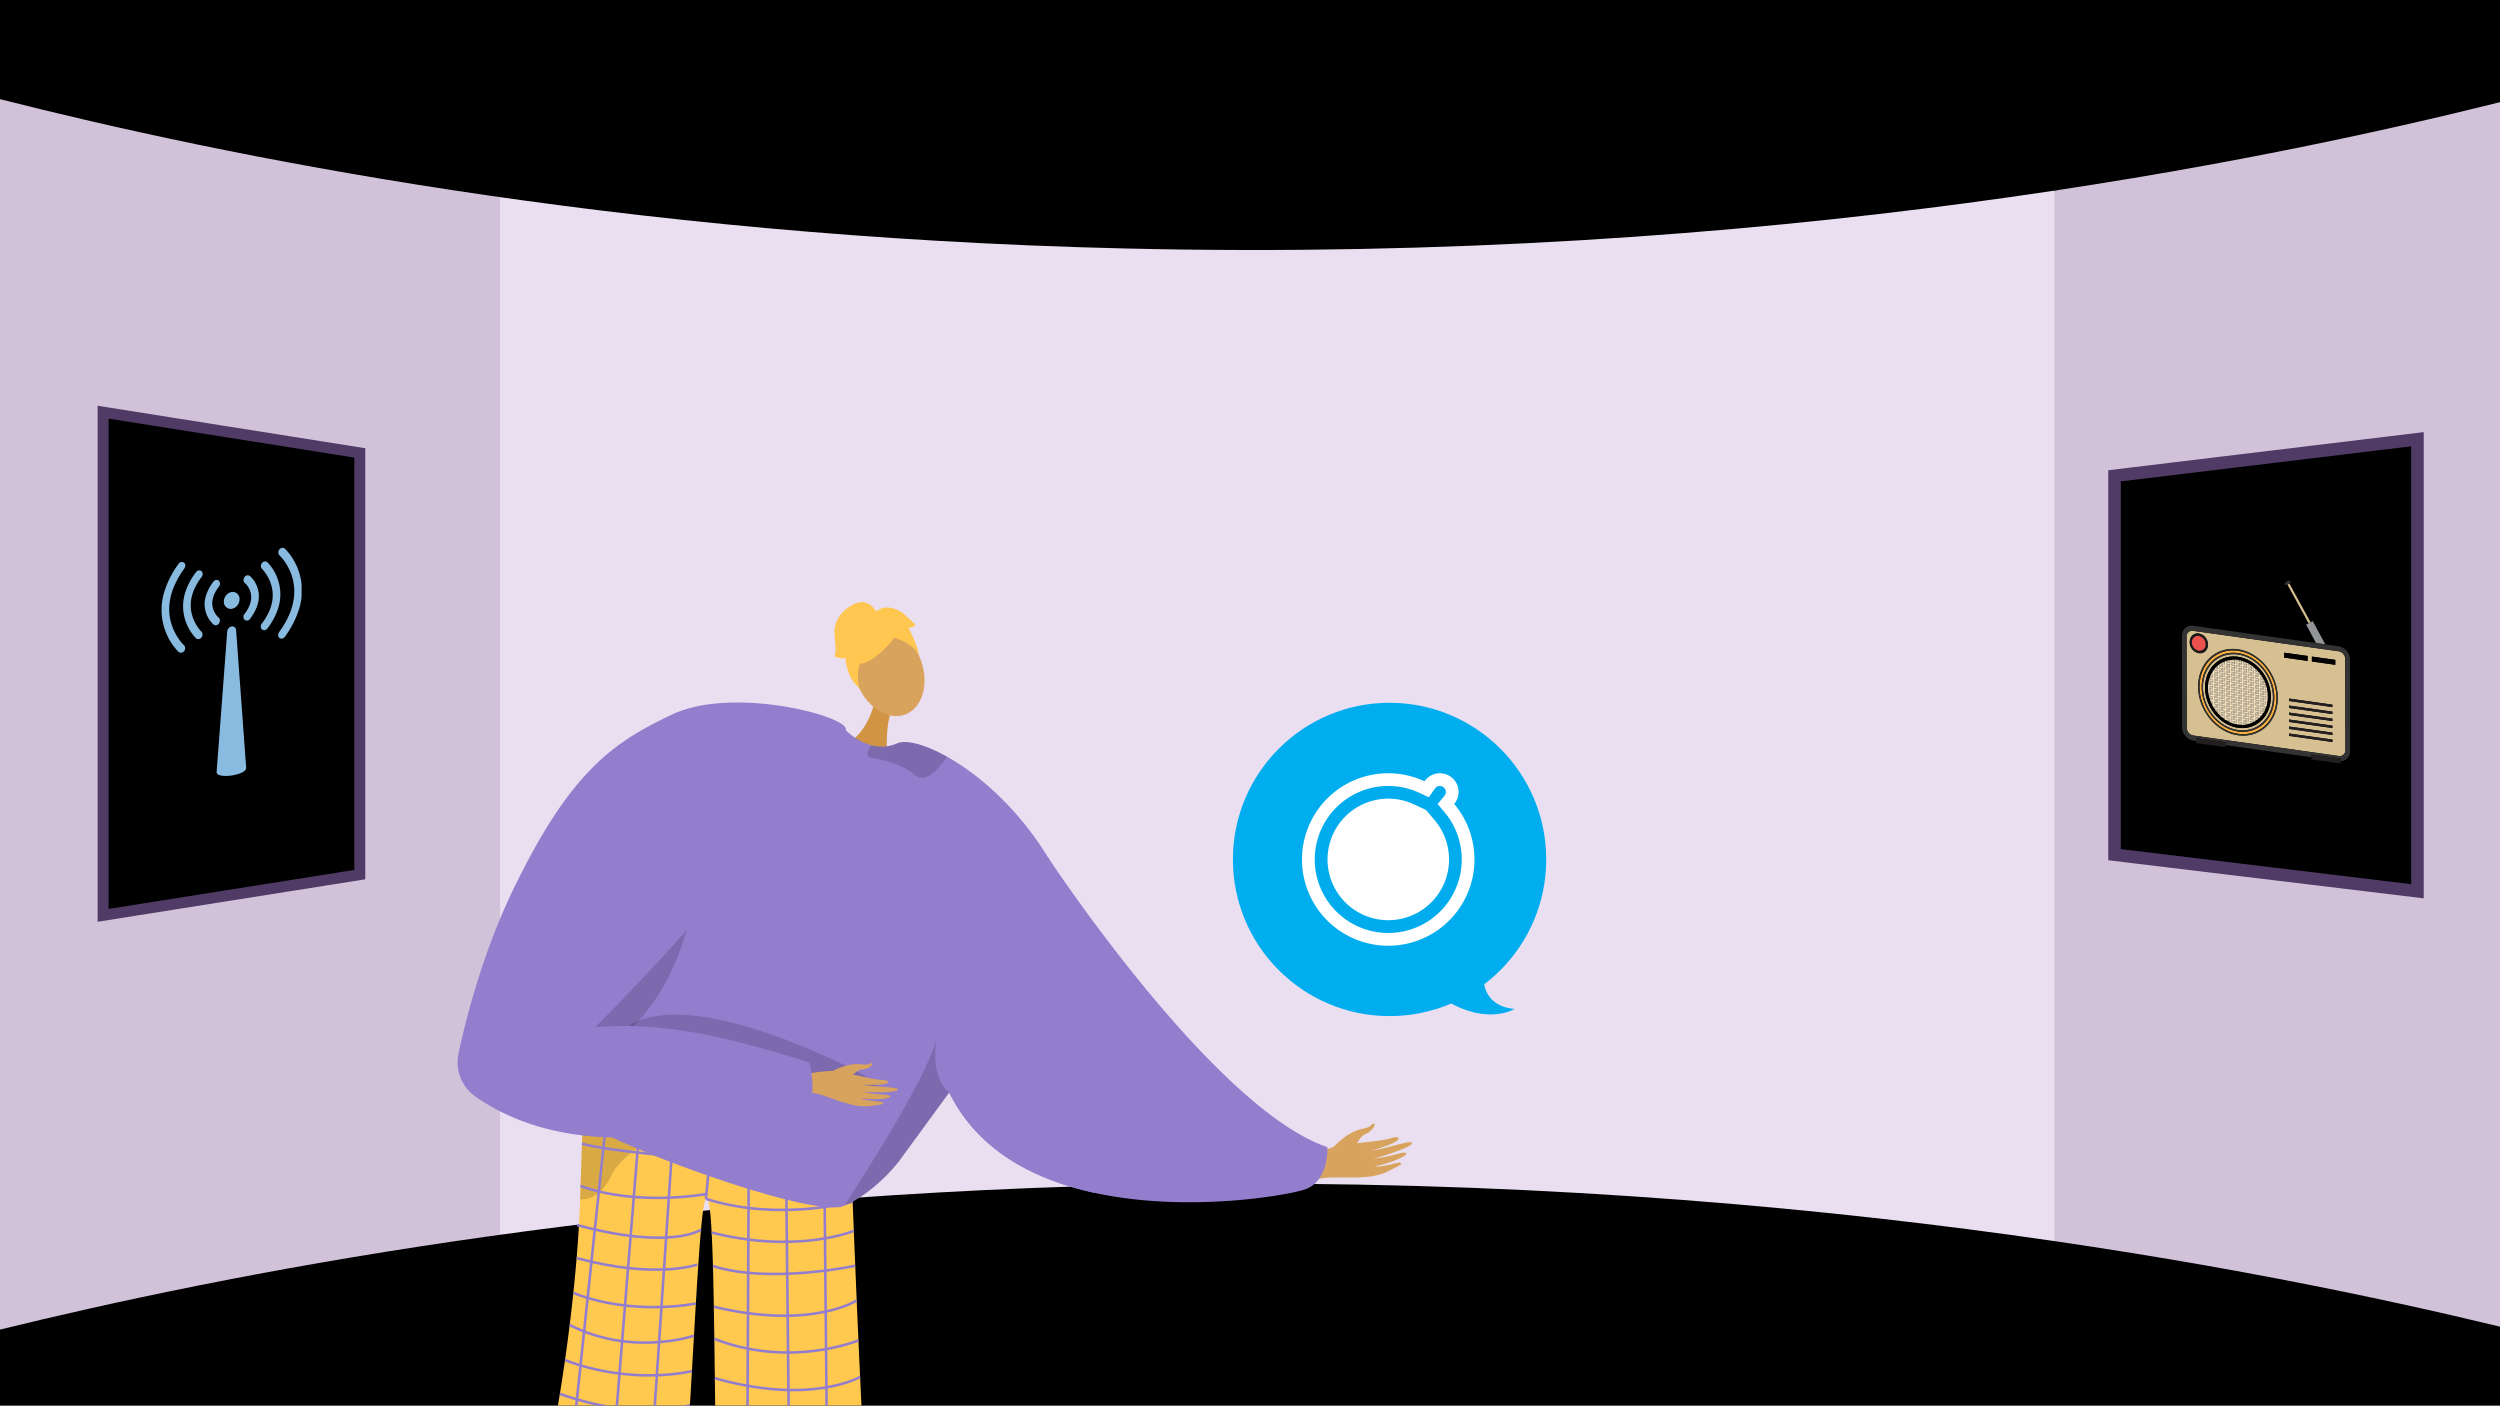 <svg xmlns="http://www.w3.org/2000/svg" xmlns:xlink="http://www.w3.org/1999/xlink" width="1366" height="768" viewBox="0 0 1366 768"><rect x="0" y="0" width="1366" height="768" fill="#808080" stroke="none"/><defs><style>.a,.n{fill:none;}.b{clip-path:url(#a);}.c{fill:#d1c2da;}.d{fill:#eadff1;}.e,.f,.g{fill:#000;}.f,.g{stroke:#4f3b65;}.f,.g,.n{stroke-miterlimit:10;}.f{stroke-width:6.876px;}.g{stroke-width:6px;}.h{clip-path:url(#b);}.i,.p{fill:#d8a35d;}.i{fill-rule:evenodd;}.j{fill:#937dcd;}.k{fill:#ffc84f;}.l{opacity:0.3;}.m{opacity:0.5;}.n{stroke:#937dcd;stroke-width:1.407px;}.o{fill:#d19442;}.q{opacity:0.15;}.r{fill:#ffc74f;}.s{isolation:isolate;}.t{clip-path:url(#c);}.u{fill:#89bbe1;}.v{fill:#00adef;}.w{fill:#fefefe;}.x{fill:#00acee;}.y{clip-path:url(#d);}.z{fill:#d6c091;}.aa{fill:#333;}.ab{fill:#929497;}.ac{fill:#faaf40;}.ad{fill:#ffefd4;}.ae{fill:#1a1a1a;}.af{fill:#eb524f;}.ag{fill:#231f20;}</style><clipPath id="a"><rect class="a" width="1366" height="768" transform="translate(4380.934 2943.038)"/></clipPath><clipPath id="b"><rect class="a" width="544.615" height="469.58" transform="translate(4621.039 3241.456)"/></clipPath><clipPath id="c"><path class="a" d="M4469.027,3372.177l.224-120.544,76.518-10.754-.224,120.544Z"/></clipPath><clipPath id="d"><path class="a" d="M5665.063,3361l-.179-96.038-91.808-12.9.179,96.038Z"/></clipPath></defs><g transform="translate(-4380.934 -2943.038)"><g class="b"><path class="c" d="M5746.934,2945.106v770.5L5504.67,3646.95l-33-6.362,1.636-566.951,30.123-25.966Z"/><path class="c" d="M4697.076,3062.881l-16.054,565.2-300.089,75.579V2941.7l298.889,95.056Z"/><path class="d" d="M5078.813,3025.9h-424.67v627.183h849.29V3025.9Z"/><path class="e" d="M4380.733,2997.163c121.675,30.863,335.749,75.061,615.087,81.648,353.023,8.325,622.52-47.851,751.114-79.947v-63.445h-1366.2Z"/><path class="e" d="M4380.733,3669.573c121.675-29.856,335.749-72.615,615.087-78.987,353.023-8.053,622.52,46.292,751.114,77.342v47.939l-1366,2.79Z"/></g><path class="f" d="M5536.32,3203.028v207l66.988,8.1,21.016,2.53,77.5,9.37v-247l-77.5,9.37-21.016,2.53Z"/><path class="g" d="M4577.522,3190.513v230.408l-56.767,9.016-17.81,2.816-65.672,10.43V3168.251l65.672,10.43,17.81,2.816Z"/><g class="h"><path class="i" d="M5109.646,3569.7s7.188-8.2,15.568-9.845c4.982-.98,4.813-2.237,5.652-2.648,2.786-1.366.256,4.013-3.947,5.54-3.416,1.24-5.106,7.233-7.135,8.574s-8.16,3.9-9.747,3.146S5109.646,3569.7,5109.646,3569.7Z"/><path class="i" d="M5087.554,3580.892c1.529-.584,17.493-11.058,26.332-12.241s22.094-2.1,26.621-3.59c5.326-1.753,6.775.331.664,2.956-3.972,1.706-12.141,4.433-13.968,4.583-.886.072,4.863-.942,11.093-2.5,6.623-1.659,13.792-3.839,14.172-2.663.738,2.281-18.29,8.259-21.666,8.765a85.255,85.255,0,0,0,8.893-1.45c4-.881,8.568-2.5,9.511-1.7,1.485,1.26-8.542,5.677-16.917,7.191-.135.279,2.6.593,12.429-1.872.988-.248,3.542.083.342,1.725-6.734,3.456-9.375,5.439-19.31,6.158-9.689.7-20.479-.856-27.36,1.771Z"/><path class="j" d="M5094.557,3592.731c-7.765,3.039-64.148,13.379-115.9,2.012-32.665-7.16-63.473-22.986-79.059-54.751-40.276-82.112,53.836-128.689,53.836-128.689a1.78,1.78,0,0,1,.141.225c4.079,6.161,91.8,137.777,152.674,158.316C5106.247,3569.844,5107.218,3587.766,5094.557,3592.731Z"/><path class="k" d="M4682.741,3727.688l11.32.02,3.8.01a107.12,107.12,0,0,0,18.51,3.61,101.025,101.025,0,0,0,20.97.03,83.036,83.036,0,0,0,17.28-3.53l2.22.01c.36-5.61.72-11.33,1.06-17.07.38-6.18.74-12.4,1.1-18.56.38-6.54.75-13.01,1.11-19.33.15-2.49.3-4.96.44-7.39q.3-5.22.6-10.22c.58-9.67,1.15-18.65,1.71-26.5.37-5.13.73-9.78,1.1-13.82.88-9.68,1.77-15.87,2.69-16.87.35-.38.67-.26.97.3.95,1.81,1.64,8.29,2.17,18.12.18,3.39.34,7.18.48,11.32q.12,3.345.22,6.98c.19,6.76.35,14.23.49,22.23.04,2.76.09,5.58.13,8.46.05,2.97.09,6,.14,9.09.09,6.94.18,14.15.28,21.51.06,5.39.13,10.87.2,16.39.06,5.1.13,10.24.2,15.39l17.36.03,22.72.05,20.74.04,19.75.04c-.21-3.92-.42-7.99-.62-12.16-.33-6.59-.66-13.46-.99-20.48-.3-6.56-.61-13.25-.91-19.97-.14-3.31-.29-6.62-.43-9.93q-.27-5.94-.52-11.86c-.27-6.42-.53-12.77-.79-18.96-.23-5.38-.44-10.63-.65-15.71-.04-1.13-.09-2.26-.13-3.37-.23-5.58-.44-10.93-.64-15.96v-.05c-.06-1.54-.12-3.06-.18-4.54-.21-5.24-.39-10.08-.56-14.41-.54-14-.86-22.73-.86-22.73a11.407,11.407,0,0,1-6.71,2.43c-1.8-.12-4.3-.29-7.37-.49-3.68-.26-8.18-.58-13.28-.95h-.01q-3.63-.27-7.62-.57c-.59-.05-1.18-.09-1.78-.13h-.01c-5.71-.44-11.87-.93-18.28-1.46q-2.775-.225-5.63-.47c-.54-.05-1.08-.09-1.63-.14h-.01c-3.99-.34-8.04-.69-12.1-1.06-5.11-.47-10.22-.95-15.23-1.45-2.08-.21-4.15-.42-6.18-.63-3.24-.34-6.42-.69-9.5-1.04h-.04c-3.06-.35-6.03-.71-8.87-1.07-2.38-.3-4.68-.6-6.87-.91-.11-.01-.22-.03-.33-.04-.93-.13-1.44-.21-1.44-.21-5.12-.74-9.6-1.49-13.21-2.24-1.05-.22-2.03-.44-2.93-.66-.12-.04-.25-.07-.37-.1-.2-.05-.4-.1-.59-.15-.58-.15-1.11-.3-1.6-.45-.56-.17-1.07-.34-1.52-.52-.13-.05-.26-.1-.38-.15a9.3,9.3,0,0,1-1.13-.54,2.8,2.8,0,0,1-.86-.69v.15c-.01.2-.02.61-.04,1.21-.01.15-.01.3-.02.46-.02.54-.04,1.19-.07,1.96-.02.61-.05,1.28-.07,2.03-.02.56-.04,1.16-.06,1.79-.02.34-.03.69-.04,1.05,0,.09-.01.17-.01.26-.01.34-.02.69-.04,1.05q-.06,1.965-.15,4.26-.03.825-.06,1.71c-.03,1.05-.07,2.14-.11,3.27-.05,1.42-.1,2.91-.15,4.46v.1c-.01.2-.01.41-.02.62q-.015.42-.03.84c-.02.51-.03,1.02-.05,1.53-.02.57-.04,1.15-.06,1.73-.02.52-.03,1.05-.05,1.59-.12,3.44-.24,7.09-.36,10.92-.03.63-.05,1.27-.07,1.91-.05,1.29-.09,2.6-.13,3.92-.08,2.39-.16,4.85-.24,7.35-.15,4.62-.37,9.4-.65,14.29-.34,5.79-.76,11.75-1.26,17.79q-.33,3.93-.7,7.9c-.88,9.5-1.93,19.15-3.1,28.68-.04.33-.08.66-.13.99-.76,6.15-1.57,12.24-2.42,18.21-.9,6.3-1.84,12.47-2.81,18.42-1.02,6.25-2.07,12.26-3.12,17.94C4683.391,3724.328,4683.071,3726.028,4682.741,3727.688Z"/><g class="l"><path d="M4784.426,3556.256c.249,0,.5,0,.737,0C4785.163,3556.258,4784.9,3556.254,4784.426,3556.256Z"/><path class="m" d="M4784.426,3556.256c-19.657-.121-62.093-6.551-62.093-6.551-12.477-1.8-21.187-3.671-22.589-5.5,0,0,0,.051,0,.145-.075,1.967-.88,24.492-1.831,54.026a14.46,14.46,0,0,0,2.072-.06c4.463-.437,8.069-2.869,10.964-6.454a35.593,35.593,0,0,0,4.74-8.045C4732.625,3557.376,4778.123,3556.28,4784.426,3556.256Z"/></g><path class="n" d="M4831.1,3555.258l.04,4.58.2,20.15.21,22.49v.04l.17,17.18v.92l.16,16.68.22,22.4.05,5.79.14,14.7.2,20.92.19,19.49.07,7.39"/><path class="n" d="M4810.221,3557.818l.01.5.03,3.68.18,16.93.21,19.58.06,5.62.18,17.43.01,1.35.17,16.12.24,22.91.04,3.55.18,16.56.21,20.49.2,19.05.07,6.36"/><path class="n" d="M4790.161,3556.1v.63l-.05,8.96-.02,4.56-.04,7.49-.08,14.98-.05,10.35-.09,17.26-.02,5.06-.07,13.12-.11,22.05-.03,4.93-.07,14.44-.1,20.32-.1,18.09-.04,9.56"/><line class="n" x1="4.197" y2="43.649" transform="translate(4766.653 3554.433)"/><path class="n" d="M4737.341,3731.358l.24-3.56.96-14.25,1.29-19.07,1.22-18.12.74-10.87.56-8.31.1-1.46,1.28-19.02.37-5.42.81-12.05,1.47-21.77,1.31-19.36.23-3.46.17-2.53.03-.41.6-8.93.08-1.19.56-8.24.02-.36.03-.39"/><path class="n" d="M4716.371,3731.328l.29-3.57,1.25-15.41,1.52-18.8,1.43-17.7,1.31-16.22.27-3.26,1.65-20.47.01-.1.14-1.74,1.27-15.72,1.72-21.29,1.97-24.26.16-2.02.03-.4.48-5.94,1.09-13.48.01-.08"/><path class="n" d="M4712.841,3549.308l-1.39,13.21-.2,1.91-.62,5.91-2.5,23.69-.08.81v.01l-2.11,19.98-1.86,17.64-.48,4.62-1.59,15.1v.01l-1.42,13.45-.52,4.91-1.95,18.52-1.95,18.58-2,18.92-.11,1.13"/><path class="n" d="M4846.081,3580.628s-116.88-4.517-147.164-12.657"/><path class="n" d="M4766.653,3598.082c39.936,12.728,80.168,1.5,80.168,1.5"/><path class="n" d="M4767.33,3595.363s-37.645,7.167-69.181-4.332"/><path class="n" d="M4847.461,3615.592s-30.674,12.843-77.675.908"/><path class="n" d="M4848.241,3634.664s-46.875,10.016-77.755.131"/><path class="n" d="M4849.038,3653.613s-24.83,16.235-78.062,3.416"/><path class="n" d="M4849.988,3675.413s-37.064,15.482-78.741-.836"/><path class="n" d="M4850.9,3695.386s-26.656,15.672-79.373.7"/><path class="n" d="M4851.882,3715.866s-36.233,15.144-80.156-3.386"/><path class="n" d="M4763.962,3614.95s-16.446,11.359-67.653-2.528"/><path class="n" d="M4761.917,3634s-22.411,8.194-65.919-3.542"/><path class="n" d="M4761.147,3655.268s-34.134,7.16-66.789-5.744"/><path class="n" d="M4760.115,3672.874s-33.581,11.6-67.912-5.841"/><path class="n" d="M4759,3692.2s-31.723,8.158-69.35-5.964"/><path class="n" d="M4757.9,3710.768s-26.958,9.413-71.061-6.112"/><path class="n" d="M4683.721,3722.6a109.655,109.655,0,0,0,10.45,3.98q1.86.615,3.69,1.14a107.12,107.12,0,0,0,18.51,3.61,101.025,101.025,0,0,0,20.97.03,83.036,83.036,0,0,0,17.28-3.53c1.22-.4,1.87-.67,1.87-.67"/><path class="o" d="M4858.626,3327.173s-3.439,16.9-16.306,22.967,23.393,6.984,23.393,6.984-1.536-17.625,2.788-27S4858.626,3327.173,4858.626,3327.173Z"/><ellipse class="p" cx="18.521" cy="25.269" rx="18.521" ry="25.269" transform="translate(4840.203 3292.894) rotate(-21.079)"/><path class="j" d="M4978.655,3594.743c-32.665-7.16-63.473-22.986-79.059-54.751-.057.085-.113.155-.169.239-.169.211-.338.437-.507.69a.714.714,0,0,0-.112.155c-4.488,6.133-26.518,36.251-26.518,36.266-7.99,10.41-20.2,20.412-29.893,24.435-.633.281-1.28.52-1.871.731-23.76,3.714-122.711-33.888-134.5-43.285-5.317-4.235-7.4-24.084-7.821-45.607-.535-26.236,1.364-55,2.757-61.067,2.363-10.171,49.082-122.7,122.387-115.579a75.221,75.221,0,0,1,19.076,4.473s.549.577,1.519,1.435a36.1,36.1,0,0,0,6.626,4.713,28.133,28.133,0,0,0,6.767,2.715,20.735,20.735,0,0,0,13.828-1.126c4.586-2.053,14.771.352,27.136,7.259,17.177,9.58,38.6,27.854,55.131,54.864a1.78,1.78,0,0,1,.141.225,176.741,176.741,0,0,1,23.689,65.034A419.367,419.367,0,0,1,4978.655,3594.743Z"/><path class="q" d="M4899.592,3539.986c-.055.086-.12.155-.175.241-.167.215-.338.442-.5.688-.043.046-.073.1-.12.155-4.488,6.133-26.5,36.262-26.509,36.275-7.994,10.4-20.2,20.41-29.9,24.428,11.024-17.6,44.137-68.273,50.192-90.865C4889.286,3533.444,4899.6,3539.972,4899.592,3539.986Z"/><path class="q" d="M4854.976,3353.927c-.533,1.588,0,2.893,2.682,3.311,8.359,1.307,17.363,4.245,23.053,9.232a5.841,5.841,0,0,0,5.487,1.389c4.956-1.207,9.768-7.786,11.78-10.739a2.336,2.336,0,0,0,.321-.682c-12.369-6.908-22.544-9.314-27.139-7.251a20.707,20.707,0,0,1-13.824,1.114A11.406,11.406,0,0,0,4854.976,3353.927Z"/><path class="r" d="M4867.85,3293.774s-23.524,28.12-24.909-1.935C4841.982,3271.044,4883.678,3274.037,4867.85,3293.774Z"/><path class="r" d="M4861.061,3289.083s20.567,3.481,22.793,14.067c0,0-7.775-31.17-24.707-25.5s-22.757,9.758-9.154,40.645C4849.993,3318.292,4845.184,3291.406,4861.061,3289.083Z"/><path class="r" d="M4859.947,3277.562s-4.413-8.945-13.095-4.091-10.6,11.623-9.886,17.379.917,10.2-.4,10.706c0,0,5.456,2.42,6.262.6,0,0,.232,10.753,7.548,16.835,0,0-2.9-12.6,3.159-16.439S4859.947,3277.562,4859.947,3277.562Z"/><path class="r" d="M4859.076,3277.8s5.045-6.467,15.15.191l6.973,6.358s-.807,1.819-3.938,1.518c0,0,4.761,8.788,5.519,14.492l-9.963-14.287Z"/><path class="q" d="M4715.421,3514.156s10.265-40.772,114.077,4.9-88.524,1.464-88.524,1.464Z"/><path class="q" d="M4761.621,3411.3s3.646,110.087-102.059,124.82l-2.266.692,7.509-23.4s62.089-48.075,62.725-49.6S4761.621,3411.3,4761.621,3411.3Z"/><path class="i" d="M4814.955,3531.14c1.4-.047,17.3-4.1,24.816-2.589s18.539,4.467,22.634,4.521c4.818.063,5.413,2.162-.287,2.587-3.7.277-11.1.21-12.63-.179-.74-.188,4.215.594,9.713,1.066,5.846.5,12.28.734,12.26,1.8-.037,2.06-17.17,1.6-20.054,1.069a73.47,73.47,0,0,0,7.631,1.306c3.5.4,7.661.363,8.2,1.276.854,1.439-8.528,2.226-15.755,1.116-.188.189,1.949,1.21,10.622,1.952.872.074,2.854,1.057-.2,1.5-6.438.927-9.138,1.8-17.411-.391-8.069-2.138-16.4-6.417-22.727-6.206Z"/><path class="i" d="M4836.033,3528.219s8.13-4.653,15.4-3.65c4.321.6,4.535-.473,5.332-.573,2.645-.331-.914,3.333-4.755,3.4-3.123.053-6.17,4.451-8.194,4.973s-7.719.887-8.8-.166S4836.033,3528.219,4836.033,3528.219Z"/><path class="j" d="M4748.407,3333.356c-32.173,15.137-56.041,30.992-87.724,97.131-16.074,33.555-25.14,69.2-29.236,88.206a22.9,22.9,0,0,0,9.383,23.581c71.717,49.991,181.635.593,181.635.593,5.061-.335.74-19.318.74-19.318-43.843-13.587-77.945-22.3-117.016-19.284.2-.03,53.7-54.177,63.64-70.554,26.054-42.951,78.073-71.321,73.177-92.665C4841.317,3333.664,4780.86,3318.087,4748.407,3333.356Z"/></g><g class="s"><g class="t"><path class="u" d="M4507.527,3285.335a3.009,3.009,0,0,0-2.432,2.7l-5.8,76.9c0,1.989,4.034,2.416,8.073,1.848s8.081-2.129,8.084-4.118l-5.514-75.315a2.116,2.116,0,0,0-2.414-2.02"/><path class="u" d="M4507.554,3266.488a5.308,5.308,0,0,0-4.287,5.218,3.77,3.77,0,0,0,4.269,4.007,5.306,5.306,0,0,0,4.279-5.209,3.771,3.771,0,0,0-4.261-4.016"/><path class="u" d="M4535.022,3286.143l0,0,0,0h0m.147-.213a1.725,1.725,0,0,0-.111.16l-.036.053a1.838,1.838,0,0,0,.147-.213m6.319-23.328c0,.013.009.1.02.194l.007.05-.008-.1c0-.019-.006-.038-.007-.056l-.012-.083m-1.86-6.983.007.018v0l0-.007,0-.007m-.064-.151.019.044.045.107-.037-.091-.027-.06m-.032-.077c.008.021.02.048.032.077-.01-.026-.021-.051-.032-.077m-4.175-7.036c.018.027.065.091.115.154a1.643,1.643,0,0,0,.128.16.324.324,0,0,0-.027-.041l-.029-.037c-.058-.073-.117-.151-.176-.222l-.011-.014m4.217,29.012.006-.018-.006.018m.014-.04,0-.006,0,.006m.014-.04.021-.058-.021.058m.028-.077.041-.11-.041.11m1.881-7.559,0-.024,0,.023h0m-6.468-27.265a2.207,2.207,0,0,0-1.443.855,2.443,2.443,0,0,0-.006,3.2,19.155,19.155,0,0,1,1.763,1.915l-.008-.014.011.012.128.163c.019.025.038.05.056.075l.016.019.013.018c.113.151.223.3.338.451.312.423.615.864.911,1.307a30.729,30.729,0,0,1,1.884,3.227c.292.583.569,1.175.826,1.778-.01-.025-.016-.042-.012-.043l.1.237.019.048.031.075-.03-.071c.067.17.137.333.2.506.136.361.263.715.391,1.077a31.119,31.119,0,0,1,1.184,4.813c.028.192.055.378.083.569v0s.005.015.012.05l.007.091a1.544,1.544,0,0,1,.032.241v0a1.246,1.246,0,0,1-.024-.14v.01c.055.459.094.929.125,1.4.062.933.077,1.882.051,2.836-.017.5-.042,1.017-.083,1.533-.024.228-.041.464-.065.692-.009.122-.025.237-.041.36l-.009.082c-.157,1.024-.324,2.04-.557,3.058-.259,1.134-.581,2.268-.952,3.383-.1.282-.193.564-.3.846l-.063.178c-.035.093-.08.211-.1.251-.233.612-.49,1.219-.756,1.826q-.82,1.841-1.808,3.617c-.346.619-.7,1.239-1.077,1.854-.193.312-.385.634-.586.938a2.132,2.132,0,0,1-.277.433c-.052.078-.1.157-.157.242q-.651.972-1.349,1.927c-.714.99-.877,2.448-.006,3.2a2.028,2.028,0,0,0,1.571.429,2.064,2.064,0,0,0,1.393-.846,51.6,51.6,0,0,0,8.014-15.751,34.31,34.31,0,0,0,1.241-12.924,33.669,33.669,0,0,0-2.856-10.455,31.021,31.021,0,0,0-3.752-6.215,22.38,22.38,0,0,0-2.517-2.9l-.04-.029a1.858,1.858,0,0,0-1.521-.438"/><path class="u" d="M4529.8,3265.8l.007.059,0,.025-.006-.055,0-.029m-.013,5.113.019-.17,0-.015,0,.023-.019.162m.03-.261c.005-.045.008-.078.008-.078l0,.046-.005.032m-1.37-9.993-.032-.076c-.009-.025-.018-.05-.027-.072l.019.047.04.1m-2.9-10.841a2.243,2.243,0,0,0-1.459.853,2.444,2.444,0,0,0-.006,3.2c.128.12.256.25.376.38.144.161.28.315.415.477.08.093.16.185.24.286.038.043.121.144.181.218l.091.116c.112.14.216.289.319.43.232.322.456.654.679.985a26.314,26.314,0,0,1,1.4,2.449q.348.69.646,1.413l.035.086.085.217q.155.406.287.815a22.256,22.256,0,0,1,.89,3.592,4.224,4.224,0,0,1,.071.457v.009c-.007-.07-.013-.128-.013-.128s0,.029.012.1l.006.056.034.215h0s-.014-.074-.027-.161c.033.314.061.634.082.948a19.31,19.31,0,0,1,.036,2.052c-.008.365-.025.73-.058,1.1-.008.157-.024.315-.041.473-.006.078-.013.161-.02.241-.11.734-.237,1.462-.409,2.2a24.8,24.8,0,0,1-.789,2.687c-.01.038-.076.215-.093.262l-.012.029c-.1.247-.193.494-.3.734-.193.459-.4.912-.619,1.357a32.939,32.939,0,0,1-1.639,2.988c-.08.124-.153.237-.225.36l-.066.108c-.139.231-.305.457-.464.676-.369.544-.763,1.075-1.164,1.6a2.432,2.432,0,0,0-.006,3.2,1.968,1.968,0,0,0,1.55.434,2.135,2.135,0,0,0,1.414-.851,36.117,36.117,0,0,0,6.083-11.556,24.96,24.96,0,0,0,.931-9.578,25.608,25.608,0,0,0-4.957-12.735,18.641,18.641,0,0,0-1.99-2.349,1.806,1.806,0,0,0-1.5-.436"/><path class="u" d="M4517.449,3273.315c-.005.009-.029.084-.081.277h0q.037-.138.08-.276m-1.54-10.47-.1-.139.028.034c.056.076.077.1.076.1m-.157-.206c-.038-.049-.068-.087-.067-.087a.306.306,0,0,1,.028.032l.039.055m.25-5.228a2.123,2.123,0,0,0-1.4.843c-.738.96-.885,2.484-.006,3.2a9.46,9.46,0,0,1,.848.832c.107.123.219.25.328.38.064.087.131.171.2.255a12.748,12.748,0,0,1,.878,1.38,9.073,9.073,0,0,1,.423.822c.064.129.121.258.177.388l.062.166a13.555,13.555,0,0,1,.565,2.091c.019.11.035.224.052.337-.021-.132-.029-.182-.03-.182s.039.294.049.422a12.805,12.805,0,0,1,.038,1.343c-.009.218-.017.435-.034.654-.01.145-.079.551-.078.551s.01-.05.034-.178c-.072.4-.134.806-.231,1.212-.11.466-.282.925-.425,1.389h0a1.457,1.457,0,0,1-.081.277l-.018.068.017-.067v0c-.065.173-.137.347-.218.523-.112.266-.233.534-.361.794a20.987,20.987,0,0,1-1.069,1.914c-.018.032-.059.1-.1.167-.1.16-.214.313-.321.47-.241.345-.489.683-.738,1.021a2.4,2.4,0,0,0-.006,3.19,1.947,1.947,0,0,0,1.543.435,2.136,2.136,0,0,0,1.413-.851c3.042-4.006,5.334-9,4.782-13.905a15.33,15.33,0,0,0-3.612-8.37,8.582,8.582,0,0,0-1.127-1.146,2.008,2.008,0,0,0-1.554-.428"/><path class="u" d="M4473.579,3279.238a1,1,0,0,1-.02-.167v0s.008.082.02.171m6.438-29.117a2.066,2.066,0,0,0-1.393.846,51.243,51.243,0,0,0-8,15.741,34.214,34.214,0,0,0-1.25,12.934,33.641,33.641,0,0,0,2.856,10.446,31.267,31.267,0,0,0,3.752,6.224,22.283,22.283,0,0,0,2.518,2.888l.04.037a1.87,1.87,0,0,0,1.524.434,2.2,2.2,0,0,0,1.44-.85,2.425,2.425,0,0,0,.006-3.2,17.5,17.5,0,0,1-1.767-1.939c-.022-.024-.044-.048-.065-.073l-.055-.075c-.144-.178-.287-.365-.431-.552-.312-.432-.615-.865-.911-1.307a31.873,31.873,0,0,1-1.884-3.228c-.311-.622-.606-1.254-.877-1.908l-.048-.114v0c-.066-.167-.132-.34-.2-.513-.136-.353-.263-.716-.383-1.079a29.77,29.77,0,0,1-1.192-4.811c-.028-.191-.057-.389-.085-.581l0-.029-.023-.2c-.055-.468-.1-.938-.126-1.409-.062-.934-.077-1.882-.051-2.828.017-.512.05-1.027.091-1.534.017-.236.033-.472.058-.7.016-.114.024-.236.04-.351l.011-.1c.157-1.019.323-2.032.556-3.037.258-1.143.58-2.269.951-3.384.1-.29.193-.572.3-.855l.055-.145c.037-.095.09-.236.106-.283.241-.613.491-1.219.764-1.819.539-1.234,1.15-2.435,1.8-3.616.345-.627.707-1.248,1.076-1.862.193-.313.386-.625.587-.938a2.276,2.276,0,0,1,.281-.438,2.269,2.269,0,0,0-.15.22,1.741,1.741,0,0,0,.11-.153c.064-.1.128-.2.192-.295.434-.649.891-1.293,1.349-1.927.715-.991.878-2.458.006-3.2a2.023,2.023,0,0,0-1.571-.43"/><path class="u" d="M4485.307,3276.381v0m0-.025-.007-.062.007.062m4.214-21.622a2.134,2.134,0,0,0-1.412.847,36.266,36.266,0,0,0-6.084,11.556,24.991,24.991,0,0,0-.931,9.578,25.682,25.682,0,0,0,4.958,12.745,18.652,18.652,0,0,0,1.989,2.339,1.8,1.8,0,0,0,1.508.443,2.221,2.221,0,0,0,1.456-.859,2.442,2.442,0,0,0,.006-3.2c-.128-.121-.256-.25-.376-.38-.144-.152-.279-.315-.415-.469-.08-.092-.16-.193-.24-.286-.03-.035-.09-.109-.144-.175s-.1-.133-.127-.167c-.1-.141-.216-.281-.32-.431-.232-.322-.455-.653-.679-.985a26.3,26.3,0,0,1-1.4-2.448c-.231-.461-.447-.932-.646-1.405l-.007-.014c-.037-.1-.075-.2-.113-.3q-.155-.406-.286-.816a22.072,22.072,0,0,1-.89-3.583c-.024-.152-.048-.3-.072-.465l-.018-.147c-.031-.3-.056-.593-.076-.9-.047-.676-.053-1.366-.036-2.052.009-.364.025-.729.058-1.1.008-.157.025-.315.041-.472,0-.048.008-.1.013-.144l0-.014c.106-.758.235-1.52.413-2.271a24.444,24.444,0,0,1,.79-2.7c.016-.044.1-.267.1-.267l-.063.158c-.042.107-.059.147-.06.147s.1-.269.124-.329c.1-.238.193-.485.3-.733.193-.451.4-.9.619-1.349a30.641,30.641,0,0,1,1.647-3c.073-.122.145-.236.217-.35l.116-.2c.128-.2.274-.4.414-.6.378-.545.763-1.075,1.164-1.6a2.433,2.433,0,0,0,.006-3.2,1.978,1.978,0,0,0-1.551-.431"/><path class="u" d="M4497.737,3268.441v0c-.027.1-.057.2-.088.3h0a2.611,2.611,0,0,0,.089-.306m1.258-8.5a2.126,2.126,0,0,0-1.409.847c-3.043,4.015-5.326,9-4.783,13.915a15.33,15.33,0,0,0,3.62,8.368,9.264,9.264,0,0,0,1.119,1.148,2.036,2.036,0,0,0,1.56.423,2.133,2.133,0,0,0,1.4-.84c.731-.967.878-2.483.006-3.2a8.34,8.34,0,0,1-.855-.839c-.126-.144-.252-.288-.377-.44-.048-.063-.1-.128-.143-.2a11.819,11.819,0,0,1-.886-1.371c-.152-.272-.295-.546-.423-.822-.068-.138-.13-.286-.19-.426-.017-.042-.033-.085-.049-.128a13.154,13.154,0,0,1-.557-2.091c-.011-.056-.021-.111-.031-.166,0-.037-.039-.293-.048-.411a12.708,12.708,0,0,1-.037-1.352c.008-.217.016-.434.033-.653.011-.146.083-.549.081-.548s-.019.1-.073.374c.089-.47.154-.938.267-1.4s.281-.931.424-1.389a1.555,1.555,0,0,1,.084-.29l0-.012.012-.042-.011.039c.063-.168.134-.337.212-.5.112-.266.233-.534.362-.794.329-.66.683-1.3,1.068-1.922l.118-.2c.1-.147.2-.293.3-.433.241-.345.49-.691.747-1.021a2.435,2.435,0,0,0,.006-3.2,1.986,1.986,0,0,0-1.555-.431"/></g></g><circle class="v" cx="85.597" cy="85.597" r="85.597" transform="translate(5054.596 3327.038)"/><path class="v" d="M5191.681,3478.453s-.481,14.413,16.815,15.854c0,0-14.413,9.128-36.993-4.324Z"/><path class="w" d="M5175.512,3382.319a10.219,10.219,0,1,0-16.221-12.4,47.125,47.125,0,1,0,16.221,12.4Z"/><path class="x" d="M5139.5,3379.432a32.894,32.894,0,0,1,13.948,3.073l5.267,2.444,1.417.658,1.017,1.207,3.75,4.449a33.2,33.2,0,1,1-25.4-11.831m28.16-6.939a3.248,3.248,0,0,0-2.688,1.408l-3.336,4.754-5.267-2.445a39.775,39.775,0,0,0-16.869-3.717,40.163,40.163,0,1,0,30.705,14.3l-3.749-4.449,3.727-4.468a3.243,3.243,0,0,0,.76-2.1,3.287,3.287,0,0,0-3.283-3.283Z"/><g class="s"><g class="y"><path class="z" d="M5631.832,3261.86l11.6,21.2-1.062.567-11.6-21.188a3.332,3.332,0,0,0,.546-.244,3.5,3.5,0,0,0,.508-.336"/><path class="aa" d="M5632.008,3260.34a.579.579,0,0,1,.458.262c.176.322-.1.829-.634,1.258a3.5,3.5,0,0,1-.508.336,3.332,3.332,0,0,1-.546.244,2.1,2.1,0,0,1-.94.13.582.582,0,0,1-.46-.267c-.225-.412.287-1.118,1.143-1.585a2.544,2.544,0,0,1,1.487-.378"/><path class="ab" d="M5644.64,3282.418l6.824,12.7-5.046-.709-5.4-10.052,1.36-.727,1.062-.567,1.2-.643"/><path class="z" d="M5607.768,3337.863l0,.847.841.118,0-.847-.841-.118m-1.322-.186,0,.847.841.118,0-.847-.841-.118m-1.321-.186v.847l.841.118v-.847l-.841-.118m-1.322-.186,0,.847.841.119,0-.848-.841-.118m-1.314-.184,0,.847.841.118,0-.847-.841-.118m-1.321-.186v.847l.841.118v-.847l-.841-.118m-1.322-.186v.847l.841.118v-.847l-.841-.118m10.555.153,0,.847.841.118,0-.847-.841-.118m-1.322-.186,0,.847.841.118,0-.847-.841-.118m-1.313-.185v.847l.841.119v-.847l-.841-.119m-1.322-.185v.847l.842.118,0-.847-.841-.118m-1.322-.186,0,.847.841.118,0-.847-.841-.118m-1.322-.186,0,.847.841.118v-.847l-.842-.118m-1.313-.185v.848l.841.118v-.847l-.841-.119m-1.322-.185,0,.847.841.118,0-.847-.841-.118m-1.322-.186,0,.847.841.118,0-.847-.841-.118m-1.313-.185v.847l.833.117v-.847l-.833-.117m-1.322-.185v.847l.842.118,0-.847-.841-.118m14.512.708,0,.847.841.118,0-.847-.841-.118m-1.321-.186v.847l.841.118v-.847l-.841-.118m-1.322-.186,0,.847.84.119v-.848l-.841-.118m-1.314-.184,0,.847.841.118,0-.847-.841-.118m-1.322-.186,0,.847.841.118v-.847l-.842-.118m-1.321-.186v.847l.841.118v-.847l-.841-.118m-1.322-.186,0,.847.841.119,0-.847-.841-.119m-1.314-.184,0,.847.841.118,0-.847-.841-.118m-1.321-.186v.847l.841.118v-.847l-.841-.118m-1.322-.186v.847l.842.119,0-.848-.841-.118m-1.314-.184,0,.847.833.117,0-.847-.833-.117m-1.322-.186,0,.847.841.118v-.847l-.842-.118m-1.321-.186v.847l.841.118v-.847l-.841-.118m-1.322-.186,0,.847.841.119,0-.847-.841-.119m18.478,1.257v.848l.833.117v-.848l-.833-.117m-1.322-.185v.847l.841.118v-.847l-.841-.118m-1.322-.186,0,.847.841.118,0-.847-.841-.118m-1.322-.186,0,.847.841.118,0-.847-.841-.118m-1.313-.184v.847l.841.118v-.847l-.841-.118m-1.322-.186v.847l.842.118,0-.847-.841-.118m-1.322-.186,0,.847.841.118,0-.847-.841-.118m-1.322-.186,0,.847.841.119v-.848l-.842-.118m-1.313-.184v.847l.841.118v-.847l-.841-.118m-1.322-.186,0,.847.841.118,0-.847-.841-.118m-1.322-.186,0,.847.841.118,0-.847-.841-.118m-1.313-.185v.848l.833.117v-.847l-.833-.118m-1.322-.185,0,.847.841.118,0-.847-.841-.118m-1.322-.186,0,.847.841.118,0-.847-.841-.118m-1.321-.186v.847l.841.119v-.848l-.841-.118m-1.314-.184v.847l.841.118v-.847l-.841-.118m21.1,1.635v.847l.842.118,0-.847-.841-.118m-1.314-.185,0,.847.833.117,0-.847-.833-.117m-1.322-.186,0,.848.841.118,0-.847-.841-.119m-1.321-.185v.847l.841.118v-.847l-.841-.118m-1.322-.186,0,.847.841.118,0-.847-.841-.118m-1.314-.185,0,.847.841.119,0-.847-.841-.119m-1.322-.185,0,.847.841.118v-.847l-.842-.118m-1.321-.186V3333l.841.118v-.847l-.841-.118m-1.322-.186,0,.847.841.118,0-.847-.841-.118m-1.314-.185,0,.848.841.118,0-.847-.841-.119m-1.321-.185v.847l.841.118v-.847l-.841-.118m-1.322-.186v.847l.842.118,0-.847-.841-.118m-1.314-.185,0,.847.833.117,0-.847-.833-.117m-1.322-.186,0,.848.841.118v-.847l-.842-.119m-1.321-.185v.847l.841.118v-.847l-.841-.118m-1.322-.186,0,.847.841.118,0-.847-.841-.118m-1.314-.185,0,.847.841.119,0-.847-.841-.119m-1.321-.185v.847l.841.118v-.847l-.841-.118m23.748,2.006,0,.847.841.118,0-.847-.841-.118m-1.322-.186,0,.847.841.118,0-.847-.841-.118m-1.313-.185v.848l.833.117v-.847l-.833-.118m-1.322-.185,0,.847.84.118v-.847l-.841-.118m-1.322-.186,0,.847.841.118,0-.847-.841-.118m-1.321-.186v.847l.841.119,0-.848-.84-.118m-1.314-.184v.847l.842.118,0-.847-.841-.118m-1.322-.186,0,.847.841.118,0-.847-.841-.118m-1.322-.186,0,.847.841.118,0-.847-.841-.118m-1.321-.186v.847l.841.119v-.847l-.841-.119m-1.314-.184v.847l.842.118,0-.847-.841-.118m-1.322-.186,0,.847.841.118,0-.847-.841-.118m-1.322-.186,0,.847.841.119v-.848l-.842-.118m-1.313-.184v.847l.833.117v-.847l-.833-.117m-1.322-.186,0,.847.841.118,0-.847-.841-.118m-1.322-.186,0,.847.841.118,0-.847-.841-.118m-1.321-.186v.847l.841.119v-.847l-.841-.119m-1.314-.184V3330l.842.118,0-.847-.841-.118m-1.322-.186,0,.847.841.118,0-.847-.841-.118m-1.322-.186,0,.847.841.118v-.847l-.842-.118m26.392,2.378,0,.848.841.118,0-.847-.841-.119m-1.322-.185,0,.847.841.118v-.847l-.842-.118m-1.321-.186v.847l.842.118,0-.847-.841-.118m-1.314-.185,0,.847.833.117,0-.847-.833-.117m-1.322-.185,0,.847.841.118,0-.847-.841-.118m-1.321-.186v.847l.841.118v-.847l-.841-.118m-1.322-.186,0,.847.841.118,0-.847-.841-.118m-1.314-.185,0,.848.841.118,0-.847-.841-.119m-1.322-.185,0,.847.841.118v-.847l-.842-.118m-1.321-.186v.847l.841.118v-.847l-.841-.118m-1.322-.186,0,.847.841.118,0-.847-.841-.118m-1.314-.185,0,.848.841.118,0-.847-.841-.119m-1.321-.185v.847l.841.118v-.847l-.841-.118m-1.322-.186v.847l.842.118,0-.847-.841-.118m-1.314-.185,0,.847.833.118,0-.848-.833-.117m-1.321-.185v.847l.841.118v-.847l-.841-.118m-1.322-.186v.847l.841.118v-.847l-.841-.118m-1.322-.186,0,.847.841.118,0-.847-.841-.118m-1.314-.185,0,.848.841.118,0-.847-.841-.119m-1.321-.185v.847l.841.118v-.847l-.841-.118m-1.322-.186v.847l.842.118,0-.847-.841-.118m26.392,2.378v.847l.842.118,0-.847-.841-.118m-1.322-.186,0,.847.841.118,0-.847-.841-.118m-1.322-.186,0,.847.841.119v-.848l-.842-.118m-1.313-.184v.847l.833.117v-.847l-.833-.117m-1.322-.186,0,.847.841.118,0-.847-.841-.118m-1.322-.186,0,.847.841.118,0-.847-.841-.118m-1.321-.186v.847l.841.119v-.847l-.841-.119m-1.314-.184v.847l.842.118,0-.847-.841-.118m-1.322-.186,0,.847.841.118,0-.847-.841-.118m-1.322-.186,0,.847.841.119,0-.848-.841-.118m-1.321-.186v.848l.841.118v-.847l-.841-.119m-1.314-.184v.847l.842.118,0-.847-.841-.118m-1.322-.186,0,.847.841.118,0-.847-.841-.118m-1.322-.186,0,.847.841.119v-.848l-.842-.118m-1.313-.184v.847l.833.117v-.847l-.833-.117m-1.322-.186,0,.847.841.118,0-.847-.841-.118m-1.322-.186,0,.847.841.118,0-.847-.841-.118m-1.321-.186v.848l.841.118v-.847l-.841-.119m-1.314-.184v.847l.842.118,0-.847-.841-.118m-1.322-.186,0,.847.841.118,0-.847-.841-.118m-1.322-.186,0,.847.841.119v-.848l-.842-.118m-1.313-.184v.847l.833.117v-.847l-.833-.117m27.705,2.563,0,.847.841.118,0-.847-.841-.118m-1.321-.186v.847l.841.118v-.847l-.841-.118m-1.322-.186v.847l.842.118,0-.847-.841-.118m-1.314-.185,0,.847.833.118,0-.848-.833-.117m-1.321-.185v.847l.841.118,0-.847-.84-.118m-1.322-.186v.847l.841.118v-.847l-.841-.118m-1.322-.186,0,.847.841.118,0-.847-.841-.118m-1.314-.185,0,.848.841.118v-.847l-.842-.119m-1.321-.185v.847l.841.118v-.847l-.841-.118m-1.322-.186,0,.847.84.118v-.847l-.841-.118m-1.322-.186,0,.847.841.119,0-.848-.841-.118m-1.314-.184,0,.847.841.118v-.847l-.842-.118m-1.321-.186v.847l.841.118v-.847l-.841-.118m-1.322-.186,0,.847.841.118,0-.847-.841-.118m-1.314-.185,0,.848.833.117,0-.848-.833-.117m-1.321-.185v.847l.841.118v-.847l-.841-.118m-1.322-.186,0,.847.84.118v-.847l-.841-.118m-1.322-.186,0,.847.841.119,0-.848-.841-.118m-1.314-.184,0,.847.841.118v-.847l-.842-.118m-1.321-.186v.847l.841.118v-.847l-.841-.118m-1.322-.186,0,.847.841.118,0-.847-.841-.118m-1.314-.185,0,.848.833.117,0-.848-.833-.117m29.02,2.747v.848l.841.118v-.847l-.841-.119m-1.314-.184v.847l.842.118,0-.847-.841-.118m-1.322-.186,0,.847.841.118,0-.847-.841-.118m-1.322-.186,0,.847.841.119v-.847l-.842-.119m-1.313-.184v.847l.833.117v-.847l-.833-.117m-1.322-.186,0,.847.841.118,0-.847-.841-.118m-1.322-.186,0,.847.841.119,0-.848-.841-.118m-1.321-.186v.848l.841.118v-.847l-.841-.119m-1.314-.184v.847l.842.118,0-.847-.841-.118m-1.322-.186,0,.847.841.118,0-.847-.841-.118m-1.322-.186,0,.847.841.119,0-.848-.841-.118m-1.321-.185v.847l.841.118v-.847l-.841-.118m-1.314-.185v.847l.842.118,0-.847-.841-.118m-1.322-.186,0,.847.841.118,0-.847-.841-.118m-1.322-.186,0,.848.841.118v-.847l-.842-.119m-1.313-.184v.847l.833.117v-.847l-.833-.117m-1.322-.186,0,.847.841.118,0-.847-.841-.118m-1.322-.186,0,.847.841.119,0-.848-.841-.118m-1.321-.186v.848l.841.118v-.847l-.841-.119m-1.314-.184v.847l.842.118,0-.847-.841-.118m-1.322-.186,0,.847.841.118,0-.847-.841-.118m-1.322-.186,0,.847.841.119v-.847l-.842-.119m-1.313-.184v.847l.833.117v-.847l-.833-.117m29.019,2.738,0,.847.841.119,0-.847-.841-.119m-1.314-.184,0,.847.841.118v-.847l-.842-.118m-1.321-.186v.847l.841.118v-.847l-.841-.118m-1.322-.186,0,.847.841.119,0-.848-.841-.118m-1.314-.184,0,.847.833.117,0-.847-.833-.117m-1.321-.186v.847l.841.118v-.847l-.841-.118m-1.322-.186v.847l.841.118v-.847l-.841-.118m-1.322-.186,0,.847.841.119,0-.848-.841-.118m-1.314-.184,0,.847.841.118v-.847l-.842-.118m-1.321-.186v.847l.841.118v-.847l-.841-.118m-1.322-.186,0,.847.84.118v-.847l-.841-.118m-1.322-.186,0,.848.841.118,0-.847-.841-.119m-1.314-.184,0,.847.841.118v-.847l-.842-.118m-1.321-.186v.847l.842.118,0-.847-.841-.118m-1.322-.186,0,.847.841.119,0-.848-.841-.118m-1.314-.184,0,.847.833.117,0-.847-.833-.117m-1.321-.186v.847l.841.118v-.847l-.841-.118m-1.322-.186,0,.847.841.118,0-.847-.841-.118m-1.322-.186,0,.847.841.119,0-.847-.841-.119m-1.314-.184,0,.847.841.118v-.847l-.842-.118m-1.321-.186v.847l.841.118v-.847l-.841-.118m-1.322-.186,0,.847.841.119,0-.848-.841-.118m-1.314-.184,0,.847.833.117,0-.847-.833-.117m-1.321-.186v.847l.841.118v-.847l-.841-.118m30.341,2.933v.847l.841.118v-.847l-.841-.118m-1.314-.185v.848l.842.118,0-.848-.841-.118m-1.322-.186,0,.848.841.118,0-.848-.841-.118m-1.322-.186,0,.848.841.118v-.847l-.842-.119m-1.313-.184v.847l.833.118v-.848l-.833-.117m-1.322-.186,0,.848.841.118,0-.848-.841-.118m-1.322-.186,0,.848.841.118,0-.847-.841-.119m-1.321-.185v.847l.841.118v-.847l-.841-.118m-1.314-.185v.848l.842.118,0-.848-.841-.118m-1.322-.186,0,.848.841.118,0-.848-.841-.118m-1.321-.186v.848l.841.118,0-.847-.84-.119m-1.322-.185v.847l.841.119v-.848l-.841-.118m-1.314-.185v.848l.842.118,0-.848-.841-.118m-1.322-.186,0,.848.841.118,0-.847-.841-.119m-1.321-.185v.847l.841.118v-.847l-.841-.118m-1.314-.185,0,.848.832.117v-.848l-.833-.117m-1.322-.186,0,.848.841.118,0-.848-.841-.118m-1.321-.186v.848l.841.118,0-.847-.84-.119m-1.322-.185v.847l.841.118v-.847l-.841-.118m-1.314-.185,0,.848.841.118,0-.848-.841-.118m-1.322-.186,0,.848.841.118,0-.848-.841-.118m-1.321-.185v.847l.841.118v-.847l-.841-.118m-1.314-.185v.847l.833.118v-.848l-.833-.117m-1.322-.186,0,.848.841.118,0-.848-.841-.118m30.341,2.933,0,.848.841.118,0-.847-.841-.119m-1.314-.184,0,.847.841.118v-.847l-.842-.118m-1.321-.186v.847l.841.118v-.847l-.841-.118m-1.322-.186,0,.847.841.119,0-.848-.841-.118m-1.314-.184,0,.847.833.117,0-.847-.833-.117m-1.321-.186v.847l.841.118v-.847l-.841-.118m-1.322-.186v.847l.842.118,0-.847-.841-.118m-1.322-.186,0,.848.841.118,0-.847-.841-.119m-1.314-.184,0,.847.841.118v-.847l-.842-.118m-1.321-.186v.847l.841.118v-.847l-.841-.118m-1.322-.186,0,.847.841.119,0-.848-.841-.118m-1.322-.186,0,.848.841.118,0-.847-.841-.119m-1.314-.184,0,.847.841.118v-.847l-.842-.118m-1.321-.186v.847l.842.118,0-.847-.841-.118m-1.322-.186,0,.847.841.119,0-.847-.841-.119m-1.314-.184,0,.847.833.117,0-.847-.833-.117m-1.321-.186v.847l.841.118v-.847l-.841-.118m-1.322-.186,0,.847.841.119,0-.848-.841-.118m-1.322-.186,0,.848.841.118,0-.847-.841-.119m-1.314-.184,0,.847.841.118v-.847l-.842-.118m-1.321-.186v.847l.841.118v-.847l-.841-.118m-1.322-.186,0,.847.841.119,0-.847-.841-.119m-1.314-.184,0,.847.833.117,0-.847-.833-.117m-1.321-.186v.847l.841.118v-.847l-.841-.118m-.521-.073c.018,9.735,7.37,18.686,16.382,19.952a14.113,14.113,0,0,0,7.78-1.036c-.112.046-.23.079-.342.128-.184.078-.376.146-.56.215l-.28-.039v.147c-.16.047-.32.1-.48.148v-.363l-.841-.118v.692c-.128.034-.248.077-.376.1l-.1.013c-.28.056-.561.086-.841.124-.16.021-.32.05-.48.062-.128.017-.265.023-.392.032l-.449-.064v.069c-.16.013-.32.016-.481.019v-.155l-.841-.118v.25c-.161,0-.321-.027-.481-.041v-.277l-.842-.118v.328c-.16-.022-.313-.069-.473-.092v-.3l-.841-.119v.251c-.16-.031-.32-.063-.48-.1v-.216l-.841-.118v.069c-.144-.047-.3-.085-.448-.132l-.033-.014c-.28-.1-.561-.217-.841-.325-.16-.066-.321-.132-.481-.206-.144-.064-.3-.121-.457-.194l.457.064,0-.847-.833-.117v.691c-.168-.084-.32-.166-.481-.258v-.5l-.842-.118v.147c-.1-.066-.185-.13-.281-.187l-.2-.131c-.241-.164-.489-.311-.73-.483l.729.1,0-.847-.841-.118,0,.769c-.161-.118-.321-.252-.482-.378v-.459l-.7-.1-.145-.133c-.152-.142-.305-.293-.465-.437l-.008-.018,0-.83-.841-.118v.13l-.136-.149c-.12-.13-.233-.267-.345-.4l-.152-.168.152.021,0-.847-.841-.118v.1l-.088-.116c-.129-.164-.265-.339-.393-.513l-.016-.028.016,0,0-.847-.649-.091c-.064-.1-.128-.2-.193-.3l-.144-.228c-.113-.188-.225-.377-.338-.566v-.328l-.177-.025c-.1-.169-.184-.346-.281-.524l.457.065,0-.848-.833-.117v.1l-.048-.11c-.08-.176-.145-.341-.217-.515s-.153-.342-.217-.515v-.363l-.144-.02c-.056-.172-.1-.343-.161-.507l.3.043v-.847l-.593-.083c-.049-.172-.089-.342-.129-.5l.721.1,0-.847-.841-.118v.337c-.025-.116-.057-.232-.081-.348-.04-.17-.081-.34-.113-.509-.057-.284-.081-.573-.122-.864-.024-.159-.048-.327-.073-.494-.032-.282-.057-.57-.073-.858-.017-.158-.017-.313-.025-.479v-.008l0-.848-.04-.005m30.862,3.006v.847l.841.119v-.848l-.841-.118m-1.314-.185,0,.848.841.118,0-.848-.841-.118m-1.322-.186,0,.848.841.118,0-.847-.841-.119m-1.321-.185v.847l.841.118v-.847l-.841-.118m-1.314-.185v.848l.833.117v-.848l-.833-.117m-1.322-.186,0,.848.841.118,0-.848-.841-.118m-1.322-.186,0,.848.841.118v-.847l-.842-.119m-1.321-.185v.847l.841.118v-.847l-.841-.118m-1.314-.185,0,.848.841.118,0-.848-.841-.118m-1.322-.186,0,.848.841.118,0-.847-.841-.119m-1.321-.185v.847l.841.118v-.847l-.841-.118m-1.322-.186v.847l.841.119v-.848l-.841-.118m-1.314-.185,0,.848.841.118,0-.848-.841-.118m-1.322-.186,0,.848.841.118v-.847l-.842-.119m-1.321-.185v.847l.841.118v-.847l-.841-.118m-1.314-.185,0,.848.832.117v-.848l-.833-.117m-1.322-.186,0,.848.841.118,0-.848-.841-.118m-1.321-.185v.847l.841.118v-.847l-.841-.118m-1.322-.186v.847l.841.119v-.848l-.841-.118m-1.314-.185,0,.848.841.118,0-.848-.841-.118m-1.322-.186,0,.848.841.118,0-.847-.841-.119m-1.321-.185v.847l.841.118v-.847l-.841-.118m-1.314-.185v.848l.833.117v-.848l-.833-.117m-1.322-.186,0,.848.841.118,0-.848-.841-.118m30.341,2.934,0,.847.841.118,0-.847-.841-.118m-1.314-.185,0,.847.841.118v-.847l-.842-.118m-1.321-.186v.847l.841.118v-.847l-.841-.118m-1.322-.186,0,.848.841.118,0-.847-.841-.119m-1.314-.184,0,.847.833.117,0-.847-.833-.117m-1.321-.186v.847l.841.118v-.847l-.841-.118m-1.322-.186v.847l.842.119,0-.848-.841-.118m-1.322-.186,0,.848.841.118,0-.847-.841-.119m-1.313-.184v.847l.841.118v-.847l-.841-.118m-1.322-.186v.847l.841.118v-.847l-.841-.118m-1.322-.186,0,.847.841.119,0-.847-.841-.119m-1.322-.185,0,.847.841.118,0-.847-.841-.118m-1.314-.185,0,.847.841.118v-.847l-.842-.118m-1.321-.186v.847l.842.119,0-.848-.841-.118m-1.322-.186,0,.848.841.118,0-.847-.841-.119m-1.313-.184v.847l.833.117,0-.847-.832-.117m-1.322-.186v.847l.841.118v-.847l-.841-.118m-1.322-.186,0,.847.841.119,0-.848-.841-.118m-1.322-.185,0,.847.841.118,0-.847-.841-.118m-1.313-.185v.847l.841.118v-.847l-.841-.118m-1.322-.186v.847l.841.118v-.847l-.841-.118m-1.322-.186,0,.848.841.118,0-.847-.841-.119m-1.314-.184,0,.847.833.117,0-.847-.833-.117m-1.321-.186v.847l.841.118v-.847l-.841-.118m30.341,2.933v.847l.841.119v-.848l-.841-.118m-1.314-.185,0,.848.841.118,0-.848-.841-.118m-1.322-.186,0,.848.841.118,0-.847-.841-.119m-1.321-.185v.847l.841.119v-.848l-.841-.118m-1.314-.185v.848l.834.117,0-.848-.833-.117m-1.322-.186,0,.848.841.118,0-.848-.841-.118m-1.322-.185,0,.847.841.118v-.847l-.842-.118m-1.321-.186v.847l.841.119v-.848l-.841-.118m-1.314-.185,0,.848.841.118,0-.848-.841-.118m-1.322-.186,0,.848.841.118,0-.847-.841-.119m-1.321-.185v.847l.841.118v-.847l-.841-.118m-1.322-.186v.847l.842.119,0-.848-.841-.118m-1.314-.185,0,.848.841.118,0-.848-.841-.118m-1.322-.185,0,.847.841.118v-.847l-.842-.118m-1.321-.186v.847l.841.119v-.848l-.841-.118m-1.314-.185,0,.848.833.117,0-.848-.833-.117m-1.322-.186,0,.848.841.118,0-.847-.841-.119m-1.321-.185v.847l.841.118v-.847l-.841-.118m-1.322-.186v.847l.842.119,0-.848-.841-.118m-1.314-.185,0,.848.841.118,0-.848-.841-.118m-1.322-.186,0,.848.841.118,0-.847-.841-.119m-1.321-.185v.847l.841.119v-.848l-.841-.118m-1.314-.185v.848l.834.117,0-.848-.833-.117m-1.322-.186,0,.848.841.118,0-.847-.841-.119m30.341,2.925,0,.856.841.118,0-.856-.841-.118m-1.313-.185v.856l.841.118v-.856l-.841-.118m-1.322-.186v.856l.841.119v-.856l-.841-.119m-1.322-.185,0,.856.841.118,0-.856-.841-.118m-1.314-.185,0,.856.833.117,0-.856-.833-.117m-1.321-.186v.856l.841.118v-.856l-.841-.118m-1.322-.186,0,.856.841.119,0-.856-.841-.119m-1.322-.185,0,.856.841.118,0-.856-.841-.118m-1.313-.185v.856l.841.118v-.856l-.841-.118m-1.322-.186v.856l.841.119v-.857l-.841-.118m-1.322-.185,0,.856.841.118,0-.856-.841-.118m-1.322-.186,0,.856.841.118,0-.856-.841-.118m-1.313-.185v.856l.841.118v-.856l-.841-.118m-1.322-.186,0,.856.841.119,0-.856-.841-.119m-1.322-.185,0,.856.841.118,0-.856-.841-.118m-1.313-.185v.856l.833.117,0-.856-.832-.117m-1.322-.186v.856l.841.118v-.856l-.841-.118m-1.322-.186,0,.857.841.118,0-.856-.841-.119m-1.322-.185,0,.856.841.118,0-.856-.841-.118m-1.313-.185v.856l.841.118v-.856l-.841-.118m-1.322-.186,0,.856.84.119v-.856l-.841-.119m-1.322-.185,0,.856.841.118,0-.856-.841-.118m-1.314-.185,0,.856.833.117,0-.856-.833-.117m27.706,2.563,0,.847.841.118,0-.847-.841-.118m-1.322-.186,0,.847.841.118,0-.847-.841-.118m-1.321-.186v.847l.841.119v-.847l-.841-.119m-1.314-.184v.847l.834.117,0-.847-.833-.117m-1.322-.186,0,.847.841.118,0-.847-.841-.118m-1.322-.186,0,.847.841.119v-.848l-.842-.118m-1.321-.186v.848l.841.118v-.847l-.841-.119m-1.314-.184,0,.847.841.118,0-.847-.841-.118m-1.322-.186,0,.847.841.118,0-.847-.841-.118m-1.321-.186v.847l.841.119v-.848l-.841-.118m-1.322-.185v.847l.842.118,0-.847-.841-.118m-1.314-.185,0,.847.841.118,0-.847-.841-.118m-1.322-.186,0,.847.841.119v-.848l-.842-.118m-1.321-.186v.848l.841.118v-.847l-.841-.119m-1.314-.184,0,.847.833.117,0-.847-.833-.117m-1.322-.186,0,.847.841.118,0-.847-.841-.118m-1.321-.186v.847l.841.119v-.848l-.841-.118m-1.322-.186v.848l.842.118,0-.847-.841-.119m-1.314-.184,0,.847.841.118,0-.847-.841-.118m-1.322-.186,0,.847.841.118,0-.847-.841-.118m-1.321-.186v.847l.841.119v-.847l-.841-.119m-1.314-.184v.847l.834.117,0-.847-.833-.117m27.706,2.562v.848l.841.118v-.848l-.841-.118m-1.322-.186v.848l.841.118v-.847l-.841-.119m-1.322-.185,0,.847.841.118,0-.847-.841-.118m-1.314-.185,0,.848.833.117,0-.848-.833-.117m-1.321-.186v.848l.841.118v-.848l-.841-.118m-1.322-.186,0,.848.841.118,0-.847-.841-.119m-1.322-.185,0,.847.841.119,0-.848-.841-.118m-1.313-.185v.848l.841.118v-.848l-.841-.118m-1.322-.186v.848l.842.118,0-.847-.841-.119m-1.322-.185,0,.847.841.118,0-.847-.841-.118m-1.322-.186,0,.847.841.119v-.848l-.842-.118m-1.313-.185v.848l.841.118v-.848l-.841-.118m-1.322-.186,0,.848.841.118,0-.847-.841-.119m-1.322-.185,0,.847.841.119,0-.848-.841-.118m-1.313-.185v.848l.833.117v-.848l-.833-.117m-1.322-.186v.848l.842.118,0-.847-.841-.119m-1.322-.185,0,.847.841.118,0-.847-.841-.118m-1.322-.186,0,.847.841.119v-.848l-.842-.118m-1.313-.185v.848l.841.118v-.848l-.841-.118m-1.322-.186,0,.848.841.118,0-.847-.841-.119m-1.322-.185,0,.847.841.118,0-.847-.841-.118m-1.314-.185,0,.848.833.117v-.848l-.834-.117m26.384,2.377,0,.847.841.119,0-.848-.841-.118m-1.321-.186v.848l.841.118v-.847l-.841-.119m-1.314-.184v.847l.834.117,0-.847-.833-.117m-1.322-.186,0,.847.841.118,0-.847-.841-.118m-1.322-.186,0,.847.841.119v-.848l-.842-.118m-1.321-.185v.847l.841.118v-.847l-.841-.118m-1.314-.185,0,.847.841.118,0-.847-.841-.118m-1.322-.186,0,.847.841.118,0-.847-.841-.118m-1.321-.186v.848l.841.118v-.847l-.841-.119m-1.322-.185v.847l.842.118,0-.847-.841-.118m-1.314-.185,0,.847.841.118,0-.847-.841-.118m-1.321-.186v.847l.841.119v-.848l-.841-.118m-1.322-.186v.848l.841.118v-.847l-.841-.119m-1.314-.184,0,.847.833.117,0-.847-.833-.117m-1.322-.186,0,.847.841.118,0-.847-.841-.118m-1.321-.186v.847l.841.119v-.847l-.841-.119m-1.322-.185v.847l.842.118,0-.847-.841-.118m-1.314-.185,0,.847.841.118,0-.847-.841-.118m-1.321-.186v.847l.841.119,0-.848-.84-.118m-1.322-.186v.848l.841.118v-.847l-.841-.119m25.07,2.192v.848l.842.118,0-.847-.841-.119m-1.322-.185,0,.847.841.119,0-.848-.841-.118m-1.314-.185,0,.848.833.117v-.848l-.834-.117m-1.321-.186v.848l.841.118v-.847l-.841-.119m-1.322-.185,0,.847.841.118,0-.847-.841-.118m-1.322-.186,0,.847.841.119,0-.848-.841-.118m-1.313-.185v.848l.841.118v-.848l-.841-.118m-1.322-.186v.848l.842.118,0-.847-.841-.119m-1.322-.185,0,.847.841.118,0-.847-.841-.118m-1.322-.186,0,.848.841.118v-.848l-.842-.118m-1.313-.185v.848l.841.118v-.847l-.841-.119m-1.322-.185,0,.847.841.118,0-.847-.841-.118m-1.322-.186,0,.847.841.119,0-.848-.841-.118m-1.313-.185v.848l.833.117v-.848l-.833-.117m-1.322-.186v.848l.842.118,0-.847-.841-.119m-1.322-.185,0,.847.841.118,0-.847-.841-.118m-1.322-.186,0,.848.841.118v-.848l-.842-.118m-1.313-.185v.848l.841.118v-.848l-.841-.118m-1.322-.185,0,.847.841.118,0-.847-.841-.118m22.427,1.821v.847l.841.118v-.847l-.841-.118m-1.314-.185,0,.847.833.117,0-.847-.833-.117m-1.322-.186,0,.847.841.118,0-.847-.841-.118m-1.321-.186v.848l.841.118v-.847l-.841-.119m-1.322-.185,0,.847.84.118v-.847l-.841-.118m-1.314-.185,0,.847.841.118,0-.847-.841-.118m-1.322-.186,0,.847.841.119v-.848l-.842-.118m-1.321-.186v.848l.841.118v-.847l-.841-.119m-1.322-.185,0,.847.841.118,0-.847-.841-.118m-1.314-.185,0,.847.841.118,0-.847-.841-.118m-1.321-.186v.847l.841.119v-.847l-.841-.119m-1.322-.185v.847l.841.118v-.847l-.841-.118m-1.314-.185,0,.847.833.117,0-.847-.833-.117m-1.322-.186,0,.847.841.119v-.848l-.842-.118m-1.321-.186v.848l.841.118v-.847l-.841-.119m-1.322-.185,0,.847.841.118,0-.847-.841-.118m-1.314-.185,0,.847.841.118,0-.847-.841-.118m-1.321-.186v.847l.841.119v-.848l-.841-.118m23.43,2.81c.112.136.208.279.32.425l.089.116-.089-.013,0,.847.793.112.048.076c.1.143.193.3.289.455.065.1.129.2.193.3v.571l.385.054c.1.169.184.346.273.522l-.657-.092,0,.847.841.118v-.536c.1.195.2.383.3.578.065.13.121.276.177.405l.048.111-.048-.007,0,.847.432.061c.065.173.129.338.194.511l-.625-.088v.848l.841.118v-.2l.072.209c.049.171.113.336.162.507.088.3.145.591.218.886l.032.143c.032.125.056.232.081.357l-.081-.011,0,.847.248.035c.025.159.041.326.065.493l-.312-.044v.847l.433.061c.016.158.017.322.025.488l-.457-.065,0,.848.5.07c.008.165.024.323.024.487l-.52-.073v.847l.481.068c-.008.163-.007.328-.023.481l-.457-.065,0,.848.384.054c-.015.162-.047.322-.071.474l-.312-.044v.847l.193.027c-.032.16-.072.319-.112.477l-.08-.011v.337c-.04.159-.072.328-.119.493s-.08.309-.128.467c-.063.224-.151.436-.231.65v-.683l-.841-.118,0,.847.793.112c-.064.146-.112.3-.168.46l-.624-.088v.848l.264.037c-.071.154-.135.3-.215.454l-.048-.007v.1c-.119.233-.247.466-.383.689l-.088.161c-.064.095-.119.19-.183.285l-.657-.092v.847l.145.02-.144.188c-.064.086-.128.172-.192.249-.1.125-.192.258-.288.374v-.414l-.842-.118,0,.847.5.07c-.136.145-.272.29-.408.426l-.088-.012v.1c-.16.159-.312.32-.479.469l0-.64-.841-.118,0,.847.633.089c-.16.142-.328.283-.5.423l-.136-.019v.13c-.152.117-.32.231-.48.347v-.544l-.833-.117,0,.847.464.065c-.16.1-.3.208-.464.307l-.144.092c-.112.062-.224.115-.336.168v-.215l-.841-.119v.77l-.1.054c5.074-2.285,8.517-7.624,8.5-14.3a20.96,20.96,0,0,0-4.82-13.149m-2.318-1.182,0,.856.833.117v-.856l-.834-.117m-1.321-.186v.856l.841.118v-.856l-.841-.118m-1.322-.186,0,.856.841.119,0-.857-.841-.118m-1.322-.185,0,.856.841.118,0-.856-.841-.118m-1.313-.185v.856l.841.118v-.856l-.841-.118m-1.322-.186v.856l.842.118,0-.856-.841-.118m-1.322-.186,0,.856.841.119,0-.856-.841-.119m-1.322-.185,0,.856.841.118v-.856l-.842-.118m-1.313-.185v.856l.841.118v-.856l-.841-.118m-1.322-.186,0,.856.841.118,0-.856-.841-.118m-1.322-.186,0,.856.841.119,0-.856-.841-.119m-1.313-.184v.856l.833.117v-.856l-.833-.117m-1.322-.186v.856l.842.118,0-.856-.841-.118m-1.322-.186,0,.856.841.119,0-.856-.841-.119m-1.322-.185,0,.856.841.118v-.856l-.842-.118m-1.313-.185v.856l.841.118v-.856l-.841-.118m19.757,1.531.034.032,0,.735.833.117v-.061l.08.072c.136.14.273.271.4.41l.136.15-.136-.02,0,.856.841.119v-.156l.16.178a20.856,20.856,0,0,0-2.353-2.432m-1.288-.267,0,.848.841.118,0-.847-.841-.119m-1.321-.185v.847l.841.118v-.847l-.841-.118m-1.322-.186,0,.847.841.119,0-.848-.841-.118m-1.314-.185,0,.848.841.118,0-.848-.841-.118m-1.322-.186,0,.848.841.118v-.847l-.842-.119m-1.321-.185v.847l.841.118v-.847l-.841-.118m-1.322-.186,0,.848.841.118,0-.848-.841-.118m-1.314-.185,0,.848.841.118,0-.848-.841-.118m-1.321-.185v.847l.841.118v-.847l-.841-.118m-1.322-.186v.847l.842.119,0-.848-.841-.118m-1.314-.185,0,.848.833.117,0-.848-.833-.117m-1.322-.186,0,.848.841.118v-.847l-.842-.119m-1.321-.185v.847l.841.118v-.847l-.841-.118m-1.172-.165c-4.371,2.554-7.247,7.536-7.236,13.643,0-.164.015-.318.023-.481l.016,0v-.372c.008-.163.008-.318.024-.472s.007-.327.023-.481c.023-.281.079-.559.118-.83.024-.161.04-.323.063-.475.048-.279.1-.556.167-.824.024-.118.056-.217.08-.334l.031-.134.81.113,0-.856-.593-.083c.048-.157.112-.3.159-.461l.433.06,0-.847-.144-.02c.048-.114.1-.229.144-.334l.056-.122c.111-.27.239-.537.374-.795l.048-.1c.056-.113.112-.243.176-.355l.657.092,0-.847-.176-.025c.056-.1.112-.2.175-.3l.1-.142c.12-.182.256-.344.384-.516v.57l.841.119,0-.848-.648-.091c.119-.148.223-.3.335-.437l.313.044v-.389c.128-.138.263-.274.391-.4l.088-.091c.112-.115.208-.23.32-.336l.521.073v-.51c.112-.1.224-.2.344-.3l.135-.111c.128-.1.264-.2.4-.3l.441.062v-.346c.16-.107.312-.224.472-.323l0,.735.841.119,0-.848-.691-.1m14.363.688v.847l.841.118,0-.847-.84-.118m-1.314-.185v.847l.841.118v-.847l-.841-.118m-1.322-.186v.847l.842.119,0-.848-.841-.118m-1.322-.186,0,.848.841.118,0-.847-.841-.119m-1.321-.185v.847l.841.118v-.847l-.841-.118m-1.314-.185v.847l.841.118v-.847l-.841-.118m-1.322-.186,0,.847.841.119,0-.847-.841-.119m-1.322-.185,0,.847.841.118,0-.847-.841-.118m-1.313-.185v.847l.833.117v-.847l-.833-.117m-1.322-.186,0,.847.841.119,0-.848-.841-.118m7.912-.219v.847l.841.119v-.848l-.841-.118m-1.322-.186,0,.848.841.118,0-.848-.841-.118m-1.314-.185,0,.848.841.118,0-.847-.841-.119m-1.321-.185v.847l.841.118v-.847l-.841-.118m2.963.1c.171.036.341.077.513.111s.32.054.48.094c.289.067.561.14.842.213.16.049.32.1.48.155s.3.084.441.13l-.441-.062,0,.848.841.118v-.761c.16.057.32.132.481.206v.623l.841.118v-.389c.161.074.313.165.473.248v.208l.536.075c.1.058.209.107.3.164.16.091.321.192.481.283.1.066.184.13.28.187l-.28-.04,0,.847.841.119v-.554c.16.109.32.218.481.336v.285l.44.062c.128.1.265.21.4.324.083.07.166.13.249.194a17.841,17.841,0,0,0-8.689-4.142m-.529-.077a13.959,13.959,0,0,0-8.7,1.628c.168-.087.34-.167.508-.256l.04-.02c.152-.074.288-.159.44-.224v.286l.841.118,0-.744.2-.075c.1-.03.184-.07.28-.108.256-.085.52-.152.784-.227l.056.008v-.017c.16-.047.312-.086.48-.123v.208l.833.117v-.493c.16-.03.32-.041.48-.062v.622l.842.119,0-.839.04,0c.144-.006.3,0,.441-.007.28-.013.56-.034.84-.02a4.27,4.27,0,0,1,.481.024c.28.013.553.043.841.066.092.013.182.017.272.022m.269,37.066c-9.9-1.391-17.975-11.222-18-21.917s8.022-18.26,17.923-16.868,17.984,11.223,18,21.918-8.023,18.26-17.932,16.867m-.074-40.022c-10.534-1.48-19.1,6.565-19.075,17.943s8.618,21.835,19.152,23.316,19.1-6.564,19.082-17.942-8.617-21.835-19.159-23.317m51.678,47.811-23.686-3.329,0-1.332,23.687,3.329,0,1.332m-.007-3.813-23.687-3.329,0-1.332,23.687,3.329,0,1.332m-.007-3.822-23.687-3.329,0-1.331,23.687,3.329,0,1.331m-.007-3.812-23.687-3.329,0-1.332,23.687,3.329,0,1.332m-.007-3.822-23.687-3.329,0-1.332,23.687,3.329,0,1.332m-.007-3.813-23.687-3.329,0-1.331,23.686,3.329,0,1.331m-51.561,15.391c-12-1.686-21.784-13.6-21.808-26.549s9.721-22.119,21.721-20.433,21.791,13.6,21.815,26.551-9.721,22.119-21.728,20.431m53.144-38.506-12.793-1.8,0-2.689,12.793,1.8,0,2.689m-15.108-2.123-12.8-1.8,0-2.689,12.8,1.8,0,2.689m-59.446-4.224a6.174,6.174,0,0,1-4.984-6.068c-.006-2.974,2.217-5.065,4.964-4.678a6.179,6.179,0,0,1,4.993,6.078c0,2.965-2.217,5.056-4.973,4.668m-3.21-12.223a3.078,3.078,0,0,0-3.485,3.278l.092,49.671a4.332,4.332,0,0,0,3.5,4.261l79.695,11.2a3.078,3.078,0,0,0,3.486-3.279l-.092-49.67a4.333,4.333,0,0,0-3.5-4.261l-79.7-11.2"/><path class="aa" d="M5659,3356.135l-79.695-11.2a4.332,4.332,0,0,1-3.5-4.261l-.092-49.671a3.078,3.078,0,0,1,3.485-3.278l79.7,11.2a4.333,4.333,0,0,1,3.5,4.261l.092,49.67a3.078,3.078,0,0,1-3.486,3.279m-79.807-71.177c-3.34-.469-6.05,2.08-6.044,5.685l.093,49.671a7.522,7.522,0,0,0,6.068,7.387l1.554.219,0-1.574,15.949,2.242,0,1.573,47.07,6.615,0-1.47,15.949,2.242,0,1.409c2.951-.021,5.225-2.437,5.219-5.74l-.092-49.671a7.525,7.525,0,0,0-6.068-7.387l-7.424-1.044-5.046-.709-67.226-9.448"/><path class="ac" d="M5603.813,3342.735c-10.942-1.538-19.86-12.4-19.882-24.213s8.86-20.174,19.8-18.636,19.868,12.4,19.89,24.214-8.86,20.174-19.81,18.635m-.082-44.128c-11.591-1.629-21.008,7.229-20.985,19.748s9.478,24.03,21.069,25.659c11.608,1.632,21.017-7.228,20.994-19.747s-9.471-24.029-21.078-25.66"/><path class="aa" d="M5603.812,3341.94c-10.534-1.481-19.13-11.938-19.152-23.316s8.541-19.423,19.075-17.943,19.138,11.939,19.159,23.317-8.541,19.423-19.082,17.942m-.079-42.054c-10.942-1.538-19.824,6.826-19.8,18.636s8.94,22.675,19.882,24.213,19.832-6.825,19.81-18.635-8.939-22.675-19.89-24.214m.082,44.128c-11.591-1.629-21.046-13.14-21.069-25.659s9.394-21.377,20.985-19.748c11.607,1.631,21.054,13.14,21.078,25.66s-9.386,21.379-20.994,19.747m-.085-46.195c-12-1.686-21.745,7.481-21.721,20.433s9.808,24.863,21.808,26.549,21.753-7.479,21.728-20.431-9.808-24.863-21.815-26.551"/><path class="e" d="M5604.069,3303.714a17.841,17.841,0,0,1,8.689,4.142c.029.022.059.046.088.07l.11.1a20.856,20.856,0,0,1,2.353,2.432h0a20.96,20.96,0,0,1,4.82,13.149c.013,6.678-3.43,12.017-8.5,14.3l-.014.008-.026.01a14.113,14.113,0,0,1-7.78,1.036c-9.012-1.266-16.364-10.217-16.382-19.952-.011-6.107,2.865-11.089,7.236-13.643h-.006c.062-.036.125-.071.188-.1a13.959,13.959,0,0,1,8.7-1.628c.066,0,.133.009.2.019.112.015.221.036.329.058m-.332-1.8c-9.9-1.392-17.943,6.174-17.923,16.868s8.094,20.526,18,21.917,17.951-6.173,17.932-16.867-8.1-20.526-18-21.918"/><path class="ad" d="M5608.611,3338.828l-.841-.118,0-.847.841.118,0,.847m-1.322-.186-.841-.118,0-.847.841.118,0,.847m-1.322-.186-.841-.118v-.847l.841.118v.847m-1.321-.185-.841-.119,0-.847.841.118,0,.848m-1.314-.185-.841-.118,0-.847.841.118,0,.847m-1.322-.186-.841-.118v-.847l.841.118v.847m-1.322-.186-.841-.118v-.847l.841.118v.847m10.556.153-.841-.118,0-.847.841.118,0,.847m-1.322-.186-.841-.118,0-.847.841.118,0,.847m-1.314-.184-.841-.119v-.847l.841.119v.847m-1.321-.186-.842-.118v-.847l.841.118,0,.847m-1.322-.186-.841-.118,0-.847.841.118,0,.847m-1.322-.186-.841-.118,0-.847.842.118v.847m-1.314-.184-.841-.118v-.848l.841.119v.847m-1.321-.186-.841-.118,0-.847.841.118,0,.847m-1.322-.186-.841-.118,0-.847.841.118,0,.847m-1.322-.186-.833-.117v-.847l.833.117v.847m-1.313-.184-.842-.118v-.847l.841.118,0,.847m14.512.708-.841-.118,0-.847.841.118,0,.847m-1.322-.186-.841-.118v-.847l.841.118v.847m-1.322-.185-.84-.119,0-.847.841.118v.848m-1.313-.185-.841-.118,0-.847.841.118,0,.847m-1.322-.186-.841-.118,0-.847.842.118v.847m-1.322-.186-.841-.118v-.847l.841.118v.847m-1.321-.185-.841-.119,0-.847.841.119,0,.847m-1.314-.185-.841-.118,0-.847.841.118,0,.847m-1.322-.186-.841-.118v-.847l.841.118v.847m-1.321-.185-.842-.119v-.847l.841.118,0,.848m-1.322-.186-.833-.117,0-.847.833.117,0,.847m-1.314-.185-.841-.118,0-.847.842.118v.847m-1.322-.186-.841-.118v-.847l.841.118v.847m-1.321-.185-.841-.119,0-.847.841.119,0,.847m18.469,1.256-.833-.117v-.848l.833.117v.848m-1.314-.185-.841-.118v-.847l.841.118v.847m-1.321-.186-.841-.118,0-.847.841.118,0,.847m-1.322-.186-.841-.118,0-.847.841.118,0,.847m-1.314-.184-.841-.118v-.847l.841.118v.847m-1.321-.186-.842-.118v-.847l.841.118,0,.847m-1.322-.186-.841-.118,0-.847.841.118,0,.847m-1.322-.185-.841-.119,0-.847.842.118v.848m-1.314-.185-.841-.118v-.847l.841.118v.847M5602,3333.9l-.841-.118,0-.847.841.118,0,.847m-1.322-.186-.841-.118,0-.847.841.118,0,.847m-1.322-.185-.833-.117v-.848l.833.118v.847m-1.313-.185-.841-.118,0-.847.841.118,0,.847m-1.322-.186-.841-.118,0-.847.841.118,0,.847m-1.322-.185-.841-.119V3332l.841.118v.848m-1.314-.185-.841-.118v-.847l.841.118v.847m21.106,1.635-.842-.118v-.847l.841.118,0,.847m-1.322-.186-.833-.117,0-.847.833.117,0,.847m-1.314-.184-.841-.118,0-.848.841.119,0,.847m-1.322-.186-.841-.118v-.847l.841.118v.847m-1.321-.186-.841-.118,0-.847.841.118,0,.847m-1.314-.184-.841-.119,0-.847.841.119,0,.847m-1.322-.186-.841-.118,0-.847.842.118v.847m-1.322-.186-.841-.118v-.847l.841.118v.847m-1.321-.186-.841-.118,0-.847.841.118,0,.847m-1.314-.184-.841-.118,0-.848.841.119,0,.847m-1.322-.186-.841-.118v-.847l.841.118v.847m-1.321-.186-.842-.118v-.847l.841.118,0,.847m-1.322-.186-.833-.117,0-.847.833.117,0,.847m-1.314-.184-.841-.118,0-.848.842.119v.847m-1.322-.186-.841-.118v-.847l.841.118v.847m-1.321-.186-.841-.118,0-.847.841.118,0,.847m-1.314-.184-.841-.119,0-.847.841.119,0,.847m-1.322-.186-.841-.118v-.847l.841.118v.847m23.749,2.006-.841-.118,0-.847.841.118,0,.847m-1.322-.186-.841-.118,0-.847.841.118,0,.847m-1.322-.185-.833-.117v-.848l.833.118v.847m-1.314-.185-.84-.118,0-.847.841.118v.847m-1.321-.186-.841-.118,0-.847.841.118,0,.847m-1.322-.185-.841-.119v-.847l.84.118,0,.848m-1.313-.185-.842-.118v-.847l.841.118,0,.847m-1.322-.186-.841-.118,0-.847.841.118,0,.847m-1.322-.186-.841-.118,0-.847.841.118,0,.847m-1.322-.185-.841-.119v-.847l.841.119v.847m-1.313-.185-.842-.118v-.847l.841.118,0,.847m-1.322-.186-.841-.118,0-.847.841.118,0,.847m-1.322-.185-.841-.119,0-.847.842.118v.848m-1.322-.186-.833-.117v-.847l.833.117v.847m-1.313-.185-.841-.118,0-.847.841.118,0,.847m-1.322-.186-.841-.118,0-.847.841.118,0,.847m-1.322-.185-.841-.119v-.847l.841.119v.847m-1.313-.185-.842-.118v-.847l.841.118,0,.847m-1.322-.186-.841-.118,0-.847.841.118,0,.847m-1.322-.186-.841-.118,0-.847.842.118v.847m26.392,2.379-.841-.118,0-.848.841.119,0,.847m-1.322-.186-.841-.118,0-.847.842.118v.847m-1.321-.186-.842-.118v-.847l.841.118,0,.847m-1.322-.186-.833-.117,0-.847.833.117,0,.847m-1.314-.184-.841-.118,0-.847.841.118,0,.847m-1.322-.186-.841-.118v-.847l.841.118v.847m-1.321-.186-.841-.118,0-.847.841.118,0,.847m-1.314-.184-.841-.118,0-.848.841.119,0,.847m-1.322-.186-.841-.118,0-.847.842.118v.847m-1.322-.186-.841-.118v-.847l.841.118v.847m-1.321-.186-.841-.118,0-.847.841.118,0,.847m-1.314-.184-.841-.118,0-.848.841.119,0,.847M5602,3329.9l-.841-.118v-.847l.841.118v.847m-1.321-.186-.842-.118v-.847l.841.118,0,.847m-1.322-.185-.833-.118,0-.847.833.117,0,.848m-1.314-.185-.841-.118v-.847l.841.118v.847m-1.322-.186-.841-.118v-.847l.841.118v.847m-1.321-.186-.841-.118,0-.847.841.118,0,.847m-1.314-.184-.841-.118,0-.848.841.119,0,.847m-1.322-.186-.841-.118v-.847l.841.118v.847m-1.321-.186-.842-.118v-.847l.841.118,0,.847m26.392,2.378-.842-.118v-.847l.841.118,0,.847m-1.322-.186-.841-.118,0-.847.841.118,0,.847m-1.322-.185-.841-.119,0-.847.842.118v.848m-1.322-.186-.833-.117v-.847l.833.117v.847m-1.313-.185-.841-.118,0-.847.841.118,0,.847m-1.322-.186-.841-.118,0-.847.841.118,0,.847m-1.322-.185-.841-.119v-.847l.841.119v.847m-1.313-.185-.842-.118v-.847l.841.118,0,.847m-1.322-.186-.841-.118,0-.847.841.118,0,.847m-1.322-.185-.841-.119,0-.847.841.118,0,.848m-1.322-.186-.841-.118v-.848l.841.119v.847m-1.313-.185-.842-.118v-.847l.841.118,0,.847m-1.322-.186-.841-.118,0-.847.841.118,0,.847m-1.322-.185-.841-.119,0-.847.842.118v.848m-1.322-.186-.833-.117v-.847l.833.117v.847m-1.313-.185-.841-.118,0-.847.841.118,0,.847m-1.322-.186-.841-.118,0-.847.841.118,0,.847m-1.322-.185-.841-.118v-.848l.841.119v.847m-1.313-.185-.842-.118v-.847l.841.118,0,.847m-1.322-.186-.841-.118,0-.847.841.118,0,.847m-1.322-.185-.841-.119,0-.847.842.118v.848m-1.322-.186-.833-.117v-.847l.833.117v.847m27.714,2.564-.841-.118,0-.847.841.118,0,.847m-1.322-.186-.841-.118v-.847l.841.118v.847m-1.321-.186-.842-.118v-.847l.841.118,0,.847m-1.322-.185-.833-.118,0-.847.833.117,0,.848m-1.314-.185-.841-.118v-.847l.84.118,0,.847m-1.322-.186-.841-.118v-.847l.841.118v.847m-1.321-.186-.841-.118,0-.847.841.118,0,.847m-1.314-.184-.841-.118,0-.848.842.119v.847m-1.322-.186-.841-.118v-.847l.841.118v.847m-1.322-.186-.84-.118,0-.847.841.118v.847m-1.321-.185-.841-.119,0-.847.841.118,0,.848m-1.314-.185-.841-.118,0-.847.842.118v.847m-1.322-.186-.841-.118v-.847l.841.118v.847m-1.321-.186-.841-.118,0-.847.841.118,0,.847m-1.322-.185-.833-.117,0-.848.833.117,0,.848m-1.314-.185-.841-.118v-.847l.841.118v.847m-1.322-.186-.84-.118,0-.847.841.118v.847m-1.321-.185-.841-.119,0-.847.841.118,0,.848m-1.314-.185-.841-.118,0-.847.842.118v.847m-1.322-.186-.841-.118v-.847l.841.118v.847m-1.321-.186-.841-.118,0-.847.841.118,0,.847m-1.322-.185-.833-.117,0-.848.833.117,0,.848m29.027,2.748-.841-.118v-.848l.841.119v.847m-1.313-.185-.842-.118v-.847l.841.118,0,.847m-1.322-.186-.841-.118,0-.847.841.118,0,.847m-1.322-.185-.841-.119,0-.847.842.119v.847m-1.322-.186-.833-.117v-.847l.833.117v.847m-1.313-.185-.841-.118,0-.847.841.118,0,.847m-1.322-.185-.841-.119,0-.847.841.118,0,.848m-1.322-.186-.841-.118v-.848l.841.119v.847m-1.313-.185-.842-.118v-.847l.841.118,0,.847m-1.322-.186-.841-.118,0-.847.841.118,0,.847m-1.322-.185-.841-.119,0-.847.841.118,0,.848m-1.322-.186-.841-.118v-.847l.841.118v.847m-1.313-.185-.842-.118v-.847l.841.118,0,.847m-1.322-.186-.841-.118,0-.847.841.118,0,.847m-1.322-.185-.841-.118,0-.848.842.119v.847m-1.322-.186-.833-.117v-.847l.833.117v.847m-1.313-.185-.841-.118,0-.847.841.118,0,.847m-1.322-.185-.841-.119,0-.847.841.118,0,.848m-1.322-.186-.841-.118v-.848l.841.119v.847m-1.313-.185-.842-.118v-.847l.841.118,0,.847m-1.322-.186-.841-.118,0-.847.841.118,0,.847m-1.322-.185-.841-.119,0-.847.842.119v.847m-1.322-.186-.833-.117v-.847l.833.117v.847m29.028,2.74-.841-.119,0-.847.841.119,0,.847m-1.314-.185-.841-.118,0-.847.842.118v.847m-1.322-.186-.841-.118v-.847l.841.118v.847m-1.321-.185-.841-.119,0-.847.841.118,0,.848m-1.322-.186-.833-.117,0-.847.833.117,0,.847m-1.314-.185-.841-.118v-.847l.841.118v.847m-1.322-.186-.841-.118v-.847l.841.118v.847m-1.321-.185-.841-.119,0-.847.841.118,0,.848m-1.314-.185-.841-.118,0-.847.842.118v.847m-1.322-.186-.841-.118v-.847l.841.118v.847m-1.322-.186-.84-.118,0-.847.841.118v.847m-1.321-.185-.841-.118,0-.848.841.119,0,.847m-1.314-.185-.841-.118,0-.847.842.118v.847m-1.321-.186-.842-.118v-.847l.841.118,0,.847m-1.322-.185-.841-.119,0-.847.841.118,0,.848m-1.322-.186-.833-.117,0-.847.833.117,0,.847m-1.314-.185-.841-.118v-.847l.841.118v.847m-1.321-.186-.841-.118,0-.847.841.118,0,.847m-1.322-.185-.841-.119,0-.847.841.119,0,.847m-1.314-.185-.841-.118,0-.847.842.118v.847m-1.322-.186-.841-.118v-.847l.841.118v.847m-1.321-.185-.841-.119,0-.847.841.118,0,.848m-1.322-.186-.833-.117,0-.847.833.117,0,.847m-1.314-.185-.841-.118v-.847l.841.118v.847m30.341,2.933-.841-.118v-.847l.841.118v.847m-1.313-.184-.842-.118v-.848l.841.118,0,.848m-1.322-.186-.841-.118,0-.848.841.118,0,.848m-1.322-.186-.841-.118,0-.848.842.119v.847m-1.322-.185-.833-.118v-.847l.833.117v.848m-1.313-.185-.841-.118,0-.848.841.118,0,.848m-1.322-.186-.841-.118,0-.848.841.119,0,.847m-1.322-.186-.841-.118v-.847l.841.118v.847m-1.313-.184-.842-.118v-.848l.841.118,0,.848m-1.322-.186-.841-.118,0-.848.841.118,0,.848m-1.322-.186-.841-.118v-.848l.84.119,0,.847m-1.322-.185-.841-.119v-.847l.841.118v.848m-1.313-.185-.842-.118v-.848l.841.118,0,.848m-1.322-.186-.841-.118,0-.848.841.119,0,.847m-1.322-.186-.841-.118v-.847l.841.118v.847m-1.322-.185-.832-.117,0-.848.833.117v.848m-1.313-.185-.841-.118,0-.848.841.118,0,.848m-1.322-.186-.841-.118v-.848l.84.119,0,.847m-1.322-.186-.841-.118v-.847l.841.118v.847m-1.313-.184-.841-.118,0-.848.841.118,0,.848m-1.322-.186-.841-.118,0-.848.841.118,0,.848m-1.322-.186-.841-.118v-.847l.841.118v.847m-1.322-.185-.833-.118v-.847l.833.117v.848m-1.313-.185-.841-.118,0-.848.841.118,0,.848m30.341,2.933-.841-.118,0-.848.841.119,0,.847m-1.314-.185-.841-.118,0-.847.842.118v.847m-1.322-.186-.841-.118v-.847l.841.118v.847m-1.321-.185-.841-.119,0-.847.841.118,0,.848m-1.322-.186-.833-.117,0-.847.833.117,0,.847m-1.314-.185-.841-.118v-.847l.841.118v.847m-1.321-.186-.842-.118v-.847l.841.118,0,.847m-1.322-.185-.841-.118,0-.848.841.119,0,.847m-1.314-.185-.841-.118,0-.847.842.118v.847m-1.322-.186-.841-.118v-.847l.841.118v.847m-1.321-.185-.841-.119,0-.847.841.118,0,.848m-1.322-.186-.841-.118,0-.848.841.119,0,.847m-1.314-.185-.841-.118,0-.847.842.118v.847m-1.321-.186-.842-.118v-.847l.841.118,0,.847m-1.322-.185-.841-.119,0-.847.841.119,0,.847m-1.322-.186-.833-.117,0-.847.833.117,0,.847m-1.314-.185-.841-.118v-.847l.841.118v.847m-1.321-.185-.841-.119,0-.847.841.118,0,.848m-1.322-.186-.841-.118,0-.848.841.119,0,.847m-1.314-.185-.841-.118,0-.847.842.118v.847m-1.322-.186-.841-.118v-.847l.841.118v.847m-1.321-.185-.841-.119,0-.847.841.119,0,.847m-1.322-.186-.833-.117,0-.847.833.117,0,.847m-1.314-.185-.841-.118v-.847l.841.118v.847m30.341,2.934-.841-.119v-.847l.841.118v.848m-1.313-.185-.841-.118,0-.848.841.118,0,.848m-1.322-.186-.841-.118,0-.848.841.119,0,.847m-1.322-.186-.841-.118v-.847l.841.118v.847m-1.322-.185-.833-.117v-.848l.833.117v.848m-1.313-.185-.841-.118,0-.848.841.118,0,.848m-1.322-.186-.841-.118,0-.848.842.119v.847m-1.322-.186-.841-.118v-.847l.841.118v.847m-1.313-.184-.841-.118,0-.848.841.118,0,.848m-1.322-.186-.841-.118,0-.848.841.119,0,.847m-1.322-.186-.841-.118v-.847l.841.118v.847m-1.322-.185-.841-.119v-.847l.841.118v.848m-1.313-.185-.841-.118,0-.848.841.118,0,.848m-1.322-.186-.841-.118,0-.848.842.119v.847m-1.322-.186-.841-.118v-.847l.841.118v.847m-1.322-.185-.832-.117,0-.848.833.117v.848m-1.313-.185-.841-.118,0-.848.841.118,0,.848m-1.322-.186-.841-.118v-.847l.841.118v.847m-1.322-.185-.841-.119v-.847l.841.118v.848m-1.313-.185-.841-.118,0-.848.841.118,0,.848m-1.322-.186-.841-.118,0-.848.841.119,0,.847m-1.322-.186-.841-.118v-.847l.841.118v.847m-1.322-.185-.833-.117v-.848l.833.117v.848m-1.313-.185-.841-.118,0-.848.841.118,0,.848m30.341,2.933-.841-.118,0-.847.841.118,0,.847m-1.314-.185-.841-.118,0-.847.842.118v.847m-1.322-.186-.841-.118v-.847l.841.118v.847m-1.321-.185-.841-.118,0-.848.841.119,0,.847m-1.322-.186-.833-.117,0-.847.833.117,0,.847m-1.314-.185-.841-.118v-.847l.841.118v.847m-1.321-.185-.842-.119v-.847l.841.118,0,.848m-1.322-.186-.841-.118,0-.848.841.119,0,.847m-1.314-.185-.841-.118v-.847l.841.118v.847m-1.322-.186-.841-.118v-.847l.841.118v.847m-1.321-.185-.841-.119,0-.847.841.119,0,.847m-1.322-.186-.841-.118,0-.847.841.118,0,.847m-1.314-.185-.841-.118,0-.847.842.118v.847m-1.321-.185-.842-.119v-.847l.841.118,0,.848m-1.322-.186-.841-.118,0-.848.841.119,0,.847m-1.322-.186-.833-.117v-.847l.832.117,0,.847m-1.314-.185-.841-.118v-.847l.841.118v.847m-1.321-.185-.841-.119,0-.847.841.118,0,.848m-1.322-.186-.841-.118,0-.847.841.118,0,.847m-1.314-.185-.841-.118v-.847l.841.118v.847m-1.322-.186-.841-.118v-.847l.841.118v.847m-1.321-.185-.841-.118,0-.848.841.119,0,.847m-1.322-.186-.833-.117,0-.847.833.117,0,.847m-1.314-.185-.841-.118v-.847l.841.118v.847m30.341,2.934-.841-.119v-.847l.841.118v.848m-1.313-.185-.841-.118,0-.848.841.118,0,.848m-1.322-.186-.841-.118,0-.848.841.119,0,.847m-1.322-.185-.841-.119v-.847l.841.118v.848m-1.321-.186-.834-.117v-.848l.833.117,0,.848m-1.314-.185-.841-.118,0-.848.841.118,0,.848m-1.322-.186-.841-.118,0-.847.842.118v.847m-1.322-.185-.841-.119v-.847l.841.118v.848m-1.313-.185-.841-.118,0-.848.841.118,0,.848m-1.322-.186-.841-.118,0-.848.841.119,0,.847m-1.322-.186-.841-.118v-.847l.841.118v.847m-1.321-.185-.842-.119v-.847l.841.118,0,.848m-1.314-.185-.841-.118,0-.848.841.118,0,.848m-1.322-.186-.841-.118,0-.847.842.118v.847m-1.322-.185-.841-.119v-.847l.841.118v.848m-1.321-.186-.833-.117,0-.848.833.117,0,.848m-1.314-.185-.841-.118,0-.848.841.119,0,.847m-1.322-.186-.841-.118v-.847l.841.118v.847m-1.321-.185-.842-.119v-.847l.841.118,0,.848m-1.314-.185-.841-.118,0-.848.841.118,0,.848m-1.322-.186-.841-.118,0-.848.841.119,0,.847m-1.322-.185-.841-.119v-.847l.841.118v.848m-1.321-.186-.834-.117v-.848l.833.117,0,.848m-1.314-.185-.841-.118,0-.848.841.119,0,.847m30.341,2.933-.841-.118,0-.856.841.118,0,.856m-1.314-.185-.841-.118v-.856l.841.118v.856m-1.322-.185-.841-.119v-.856l.841.119v.856m-1.321-.186-.841-.118,0-.856.841.118,0,.856m-1.322-.186-.833-.117,0-.856.833.117,0,.856m-1.314-.185-.841-.118v-.856l.841.118v.856m-1.321-.185-.841-.119,0-.856.841.119,0,.856m-1.322-.186-.841-.118,0-.856.841.118,0,.856m-1.314-.185-.841-.118v-.856l.841.118v.856m-1.322-.185-.841-.119v-.856l.841.118v.857m-1.321-.186-.841-.118,0-.856.841.118,0,.856m-1.322-.186-.841-.118,0-.856.841.118,0,.856m-1.314-.185-.841-.118v-.856l.841.118v.856m-1.321-.185-.841-.119,0-.856.841.119,0,.856m-1.322-.186-.841-.118,0-.856.841.118,0,.856m-1.322-.186-.833-.117v-.856l.832.117,0,.856m-1.314-.185-.841-.118v-.856l.841.118v.856m-1.321-.185-.841-.118,0-.857.841.119,0,.856m-1.322-.186-.841-.118,0-.856.841.118,0,.856m-1.314-.185-.841-.118v-.856l.841.118v.856m-1.322-.185-.84-.119,0-.856.841.119v.856m-1.321-.186-.841-.118,0-.856.841.118,0,.856m-1.322-.186-.833-.117,0-.856.833.117,0,.856m27.714,2.555-.841-.118,0-.847.841.118,0,.847m-1.322-.186-.841-.118,0-.847.841.118,0,.847m-1.322-.185-.841-.119v-.847l.841.119v.847m-1.321-.186-.834-.117v-.847l.833.117,0,.847m-1.314-.185-.841-.118,0-.847.841.118,0,.847m-1.322-.185-.841-.119,0-.847.842.118v.848m-1.322-.186-.841-.118v-.848l.841.119v.847m-1.313-.185-.841-.118,0-.847.841.118,0,.847m-1.322-.186-.841-.118,0-.847.841.118,0,.847m-1.322-.185-.841-.119v-.847l.841.118v.848m-1.321-.186-.842-.118v-.847l.841.118,0,.847m-1.314-.185-.841-.118,0-.847.841.118,0,.847m-1.322-.185-.841-.119,0-.847.842.118v.848m-1.322-.186-.841-.118v-.848l.841.119v.847m-1.321-.186-.833-.117,0-.847.833.117,0,.847m-1.314-.185-.841-.118,0-.847.841.118,0,.847m-1.322-.185-.841-.119v-.847l.841.118v.848m-1.321-.186-.842-.118v-.848l.841.119,0,.847m-1.314-.185-.841-.118,0-.847.841.118,0,.847m-1.322-.186-.841-.118,0-.847.841.118,0,.847m-1.322-.185-.841-.119v-.847l.841.119v.847m-1.321-.186-.834-.117v-.847l.833.117,0,.847m27.713,2.564-.841-.118v-.848l.841.118v.848m-1.322-.186-.841-.118v-.848l.841.119v.847m-1.321-.186-.841-.118,0-.847.841.118,0,.847m-1.322-.185-.833-.117,0-.848.833.117,0,.848m-1.314-.185-.841-.118v-.848l.841.118v.848m-1.321-.186-.841-.118,0-.848.841.119,0,.847m-1.322-.185-.841-.119,0-.847.841.118,0,.848m-1.314-.185-.841-.118v-.848l.841.118v.848m-1.321-.186-.842-.118v-.848l.841.119,0,.847m-1.322-.186-.841-.118,0-.847.841.118,0,.847m-1.322-.185-.841-.119,0-.847.842.118v.848m-1.314-.185-.841-.118v-.848l.841.118v.848m-1.321-.186-.841-.118,0-.848.841.119,0,.847m-1.322-.185-.841-.119,0-.847.841.118,0,.848m-1.322-.186-.833-.117v-.848l.833.117v.848m-1.313-.185-.842-.118v-.848l.841.119,0,.847m-1.322-.186-.841-.118,0-.847.841.118,0,.847m-1.322-.185-.841-.119,0-.847.842.118v.848m-1.314-.185-.841-.118v-.848l.841.118v.848m-1.321-.186-.841-.118,0-.848.841.119,0,.847m-1.322-.186-.841-.118,0-.847.841.118,0,.847m-1.322-.185-.833-.117,0-.848.834.117v.848m26.392,2.378-.841-.119,0-.847.841.118,0,.848m-1.322-.186-.841-.118v-.848l.841.119v.847m-1.321-.186-.834-.117v-.847l.833.117,0,.847m-1.314-.185-.841-.118,0-.847.841.118,0,.847m-1.322-.185-.841-.119,0-.847.842.118v.848m-1.322-.186-.841-.118v-.847l.841.118v.847m-1.313-.185-.841-.118,0-.847.841.118,0,.847m-1.322-.186-.841-.118,0-.847.841.118,0,.847m-1.322-.185-.841-.118v-.848l.841.119v.847m-1.321-.186-.842-.118v-.847l.841.118,0,.847m-1.314-.185-.841-.118,0-.847.841.118,0,.847m-1.322-.185-.841-.119v-.847l.841.118v.848m-1.322-.186-.841-.118v-.848l.841.119v.847m-1.321-.186-.833-.117,0-.847.833.117,0,.847m-1.314-.185-.841-.118,0-.847.841.118,0,.847m-1.322-.185-.841-.119v-.847l.841.119v.847m-1.321-.186-.842-.118v-.847l.841.118,0,.847m-1.314-.185-.841-.118,0-.847.841.118,0,.847m-1.322-.185-.841-.119v-.847l.84.118,0,.848m-1.322-.186-.841-.118v-.848l.841.119v.847m25.071,2.192-.842-.118v-.848l.841.119,0,.847m-1.322-.185-.841-.119,0-.847.841.118,0,.848m-1.322-.186-.833-.117,0-.848.834.117v.848m-1.314-.185-.841-.118v-.848l.841.119v.847m-1.321-.186-.841-.118,0-.847.841.118,0,.847m-1.322-.185-.841-.119,0-.847.841.118,0,.848m-1.314-.185-.841-.118v-.848l.841.118v.848m-1.321-.186-.842-.118v-.848l.841.119,0,.847m-1.322-.186-.841-.118,0-.847.841.118,0,.847m-1.322-.185-.841-.118,0-.848.842.118v.848m-1.314-.185-.841-.118v-.848l.841.119v.847m-1.321-.186-.841-.118,0-.847.841.118,0,.847m-1.322-.185-.841-.119,0-.847.841.118,0,.848m-1.322-.186-.833-.117v-.848l.833.117v.848m-1.313-.185-.842-.118v-.848l.841.119,0,.847m-1.322-.186-.841-.118,0-.847.841.118,0,.847m-1.322-.185-.841-.118,0-.848.842.118v.848m-1.314-.185-.841-.118v-.848l.841.118v.848m-1.321-.186-.841-.118,0-.847.841.118,0,.847m22.426,1.821-.841-.118v-.847l.841.118v.847m-1.321-.186-.833-.117,0-.847.833.117,0,.847m-1.314-.185-.841-.118,0-.847.841.118,0,.847m-1.322-.185-.841-.118v-.848l.841.119v.847m-1.322-.186-.84-.118,0-.847.841.118v.847m-1.313-.185-.841-.118,0-.847.841.118,0,.847m-1.322-.185-.841-.119,0-.847.842.118v.848m-1.322-.186-.841-.118v-.848l.841.119v.847m-1.321-.186-.841-.118,0-.847.841.118,0,.847m-1.314-.185-.841-.118,0-.847.841.118,0,.847m-1.322-.185-.841-.119v-.847l.841.119v.847m-1.322-.186-.841-.118v-.847l.841.118v.847m-1.321-.186-.833-.117,0-.847.833.117,0,.847m-1.314-.184-.841-.119,0-.847.842.118v.848m-1.322-.186-.841-.118v-.848l.841.119v.847m-1.321-.186-.841-.118,0-.847.841.118,0,.847m-1.314-.185-.841-.118,0-.847.841.118,0,.847m-1.322-.185-.841-.119v-.847l.841.118v.848m21.1,1.635-.833-.117,0-.856.834.117v.856m-1.314-.185-.841-.118v-.856l.841.118v.856m-1.321-.185-.841-.119,0-.856.841.118,0,.857m-1.322-.186-.841-.118,0-.856.841.118,0,.856m-1.314-.185-.841-.118v-.856l.841.118v.856m-1.321-.186-.842-.118v-.856l.841.118,0,.856m-1.322-.185-.841-.119,0-.856.841.119,0,.856m-1.322-.186-.841-.118,0-.856.842.118v.856m-1.314-.185-.841-.118v-.856l.841.118v.856m-1.321-.186-.841-.118,0-.856.841.118,0,.856m-1.322-.185-.841-.119,0-.856.841.119,0,.856m-1.322-.186-.833-.117v-.856l.833.117v.856m-1.313-.185-.842-.118v-.856l.841.118,0,.856m-1.322-.185-.841-.119,0-.856.841.119,0,.856m-1.322-.186-.841-.118,0-.856.842.118v.856m-1.314-.185-.841-.118v-.856l.841.118v.856m18.47,1.256-.841-.118,0-.848.841.119,0,.847m-1.322-.186-.841-.118v-.847l.841.118v.847m-1.321-.185-.841-.119,0-.847.841.118,0,.848m-1.314-.185-.841-.118,0-.848.841.118,0,.848m-1.322-.186-.841-.118,0-.848.842.119v.847m-1.322-.186-.841-.118v-.847l.841.118v.847m-1.321-.185-.841-.118,0-.848.841.118,0,.848m-1.314-.185-.841-.118,0-.848.841.118,0,.848m-1.322-.186-.841-.118v-.847l.841.118v.847m-1.321-.185-.842-.119v-.847l.841.118,0,.848m-1.322-.186-.833-.117,0-.848.833.117,0,.848m-1.314-.185-.841-.118,0-.848.842.119v.847m-1.322-.186-.841-.118v-.847l.841.118v.847m13.191.523-.841-.118v-.847l.84.118,0,.847m-1.314-.185-.841-.118v-.847l.841.118v.847m-1.321-.185-.842-.119v-.847l.841.118,0,.848m-1.322-.186-.841-.118,0-.848.841.119,0,.847m-1.322-.186-.841-.118v-.847l.841.118v.847m-1.314-.185-.841-.118v-.847l.841.118v.847m-1.321-.185-.841-.119,0-.847.841.119,0,.847m-1.322-.186-.841-.118,0-.847.841.118,0,.847m-1.322-.186-.833-.117v-.847l.833.117v.847m-1.313-.184-.841-.119,0-.847.841.118,0,.848m7.911-.219-.841-.119v-.847l.841.118v.848m-1.321-.186-.841-.118,0-.848.841.118,0,.848m-1.314-.185-.841-.118,0-.848.841.119,0,.847m-1.322-.186-.841-.118v-.847l.841.118v.847m1.792-.923c-.067-.01-.134-.015-.2-.019-.09,0-.18-.009-.272-.022-.288-.023-.561-.053-.841-.066a4.27,4.27,0,0,0-.481-.024c-.28-.014-.56.007-.84.02-.145.005-.3,0-.441.007l-.04,0,0,.839-.842-.119v-.622c-.16.021-.32.032-.48.062v.493l-.833-.117v-.208c-.168.037-.32.076-.48.123v.017l-.056-.008c-.264.075-.528.142-.784.227-.1.038-.184.078-.28.108l-.2.075,0,.744-.841-.118v-.286c-.152.065-.288.15-.44.224l-.04.02c-.168.089-.34.169-.508.256-.063.033-.126.068-.188.1h.006l.691.1,0,.848-.841-.119,0-.735c-.16.1-.312.216-.472.323v.346l-.441-.062c-.136.1-.272.195-.4.3l-.135.111c-.12.095-.232.2-.344.3v.51l-.521-.073c-.112.106-.208.221-.32.336l-.088.091c-.128.129-.263.265-.391.4v.389l-.313-.044c-.112.14-.216.289-.335.437l.648.091,0,.848-.841-.119v-.57c-.128.172-.264.334-.384.516l-.1.142c-.063.1-.119.208-.175.3l.176.025,0,.847-.657-.092c-.064.112-.12.242-.176.355l-.048.1c-.135.258-.263.525-.374.795l-.056.122c-.048.1-.1.22-.144.334l.144.02,0,.847-.433-.06c-.047.157-.111.3-.159.461l.593.083,0,.856-.81-.113-.031.134c-.024.117-.056.216-.08.334-.064.268-.119.545-.167.824-.023.152-.039.314-.063.475-.039.271-.095.549-.118.83-.016.154-.016.318-.023.481s-.016.309-.024.472v.372l-.016,0c-.008.163-.023.317-.023.481l.04.005,0,.848v.008c.008.166.008.321.025.479.016.288.041.576.073.858.025.167.049.335.073.494.041.291.065.58.122.864.032.169.073.339.113.509.024.116.056.232.081.348v-.337l.841.118,0,.847-.721-.1c.04.161.08.331.129.5l.593.083v.847l-.3-.043c.056.164.1.335.161.507l.144.02v.363c.064.173.145.34.217.515s.137.339.217.515l.048.11v-.1l.833.117,0,.848-.457-.065c.1.178.185.355.281.524l.177.025v.328c.113.189.225.378.338.566l.144.228c.065.1.129.208.193.3l.649.091,0,.847-.016,0,.016.028c.128.174.264.349.393.513l.088.116v-.1l.841.118,0,.847-.152-.021.152.168c.112.128.225.265.345.4l.136.149v-.13l.841.118,0,.83.008.018c.16.144.313.295.465.437l.145.133.7.1v.459c.161.126.321.26.482.378l0-.769.841.118,0,.847-.729-.1c.241.172.489.319.73.483l.2.131c.1.057.184.121.281.187v-.147l.842.118v.5c.161.092.313.174.481.258v-.691l.833.117,0,.847-.457-.064c.153.073.313.13.457.194.16.074.321.14.481.206.28.108.561.225.841.325l.033.014c.152.047.3.085.448.132v-.069l.841.118v.216c.16.039.32.071.48.1v-.251l.841.119v.3c.16.023.313.07.473.092v-.328l.842.118v.277c.16.014.32.036.481.041v-.25l.841.118v.155c.161,0,.321-.006.481-.019v-.069l.449.064c.127-.009.264-.015.392-.032.16-.012.32-.041.48-.062.28-.038.561-.068.841-.124l.1-.013c.128-.025.248-.068.376-.1v-.692l.841.118v.363c.16-.046.32-.1.48-.148v-.147l.28.039c.184-.069.376-.137.56-.215.112-.049.23-.082.342-.128l.026-.01.014-.008.1-.054v-.77l.841.119v.215c.112-.053.224-.106.336-.168l.144-.092c.16-.1.3-.209.464-.307l-.464-.065,0-.847.833.117v.544c.16-.116.328-.23.48-.347v-.13l.136.019c.168-.14.336-.281.5-.423l-.633-.089,0-.847.841.118,0,.64c.167-.149.319-.31.479-.469v-.1l.088.012c.136-.136.272-.281.408-.426l-.5-.07,0-.847.842.118v.414c.1-.116.192-.249.288-.374.064-.077.128-.163.192-.249l.144-.188-.145-.02v-.847l.657.092c.064-.095.119-.19.183-.285l.088-.161c.136-.223.264-.456.383-.689v-.1l.048.007c.08-.154.144-.3.215-.454l-.264-.037v-.848l.624.088c.056-.156.1-.314.168-.46l-.793-.112,0-.847.841.118v.683c.08-.214.168-.426.231-.65.048-.158.088-.316.128-.467s.079-.334.119-.493v-.337l.08.011c.04-.158.08-.317.112-.477l-.193-.027v-.847l.312.044c.024-.152.056-.312.071-.474l-.384-.054,0-.848.457.065c.016-.153.015-.318.023-.481l-.481-.068v-.847l.52.073c0-.164-.016-.322-.024-.487l-.5-.07,0-.848.457.065c-.008-.166-.009-.33-.025-.488l-.433-.061v-.847l.312.044c-.024-.167-.04-.334-.065-.493l-.248-.035,0-.847.081.011c-.025-.125-.049-.232-.081-.357l-.032-.143c-.073-.295-.13-.588-.218-.886-.049-.171-.113-.336-.162-.507l-.072-.209v.2l-.841-.118v-.848l.625.088c-.065-.173-.129-.338-.194-.511l-.432-.061,0-.847.048.007-.048-.111c-.056-.129-.112-.275-.177-.405-.1-.2-.2-.383-.3-.578v.536l-.841-.118,0-.847.657.092c-.089-.176-.177-.353-.273-.522l-.385-.054v-.571c-.064-.1-.128-.2-.193-.3-.1-.152-.192-.312-.289-.455l-.048-.076-.793-.112,0-.847.089.013-.089-.116c-.112-.146-.208-.289-.32-.425h0l-.16-.178v.156l-.841-.119,0-.856.136.02-.136-.15c-.128-.139-.265-.27-.4-.41l-.08-.072v.061l-.833-.117,0-.735-.034-.032-.11-.1c-.029-.024-.059-.048-.088-.07-.083-.064-.166-.124-.249-.194-.136-.114-.273-.22-.4-.324l-.44-.062v-.285c-.161-.118-.321-.227-.481-.336v.554l-.841-.119,0-.847.28.04c-.1-.057-.184-.121-.28-.187-.16-.091-.321-.192-.481-.283-.1-.057-.2-.106-.3-.164l-.536-.075v-.208c-.16-.083-.312-.174-.473-.248v.389l-.841-.118v-.623c-.161-.074-.321-.149-.481-.206v.761l-.841-.118,0-.848.441.062c-.144-.046-.3-.084-.441-.13s-.32-.106-.48-.155c-.281-.073-.553-.146-.842-.213-.16-.04-.32-.062-.48-.094s-.342-.075-.513-.111c-.108-.022-.217-.043-.329-.058"/><path class="e" d="M5644.163,3301.808l12.792,1.8,0,2.688-12.792-1.8,0-2.689"/><path class="e" d="M5629.047,3299.684l12.8,1.8,0,2.689-12.8-1.8,0-2.689"/><path class="ae" d="M5582.341,3298.617a4.655,4.655,0,0,1-3.757-4.573,3.308,3.308,0,0,1,3.742-3.528,4.654,4.654,0,0,1,3.756,4.581,3.307,3.307,0,0,1-3.741,3.52m.046-9.415c-2.747-.387-4.97,1.7-4.964,4.678a6.174,6.174,0,0,0,4.984,6.068c2.756.388,4.978-1.7,4.973-4.668a6.179,6.179,0,0,0-4.993-6.078"/><path class="af" d="M5582.326,3290.516a4.654,4.654,0,0,1,3.756,4.581,3.307,3.307,0,0,1-3.741,3.52,4.655,4.655,0,0,1-3.757-4.573,3.308,3.308,0,0,1,3.742-3.528"/><path class="ag" d="M5643.878,3355.306l15.949,2.241,0,1.409,0,1.306-15.948-2.241,0-1.245,0-1.47"/><path class="ag" d="M5580.86,3346.346l15.949,2.241,0,1.574,0,1.141-15.949-2.241,0-1.141,0-1.574"/><path class="ag" d="M5631.688,3324.75l23.687,3.329,0,1.331-23.687-3.329,0-1.331"/><path class="ag" d="M5631.7,3328.562l23.687,3.329,0,1.332-23.687-3.329,0-1.332"/><path class="ag" d="M5631.7,3332.384l23.687,3.329,0,1.332-23.687-3.329,0-1.332"/><path class="ag" d="M5631.71,3336.2l23.687,3.329,0,1.331-23.687-3.329,0-1.331"/><path class="ag" d="M5631.717,3340.019l23.687,3.329,0,1.331-23.687-3.329,0-1.331"/><path class="ag" d="M5631.724,3343.831l23.687,3.329,0,1.332-23.687-3.329,0-1.332"/></g></g></g></svg>